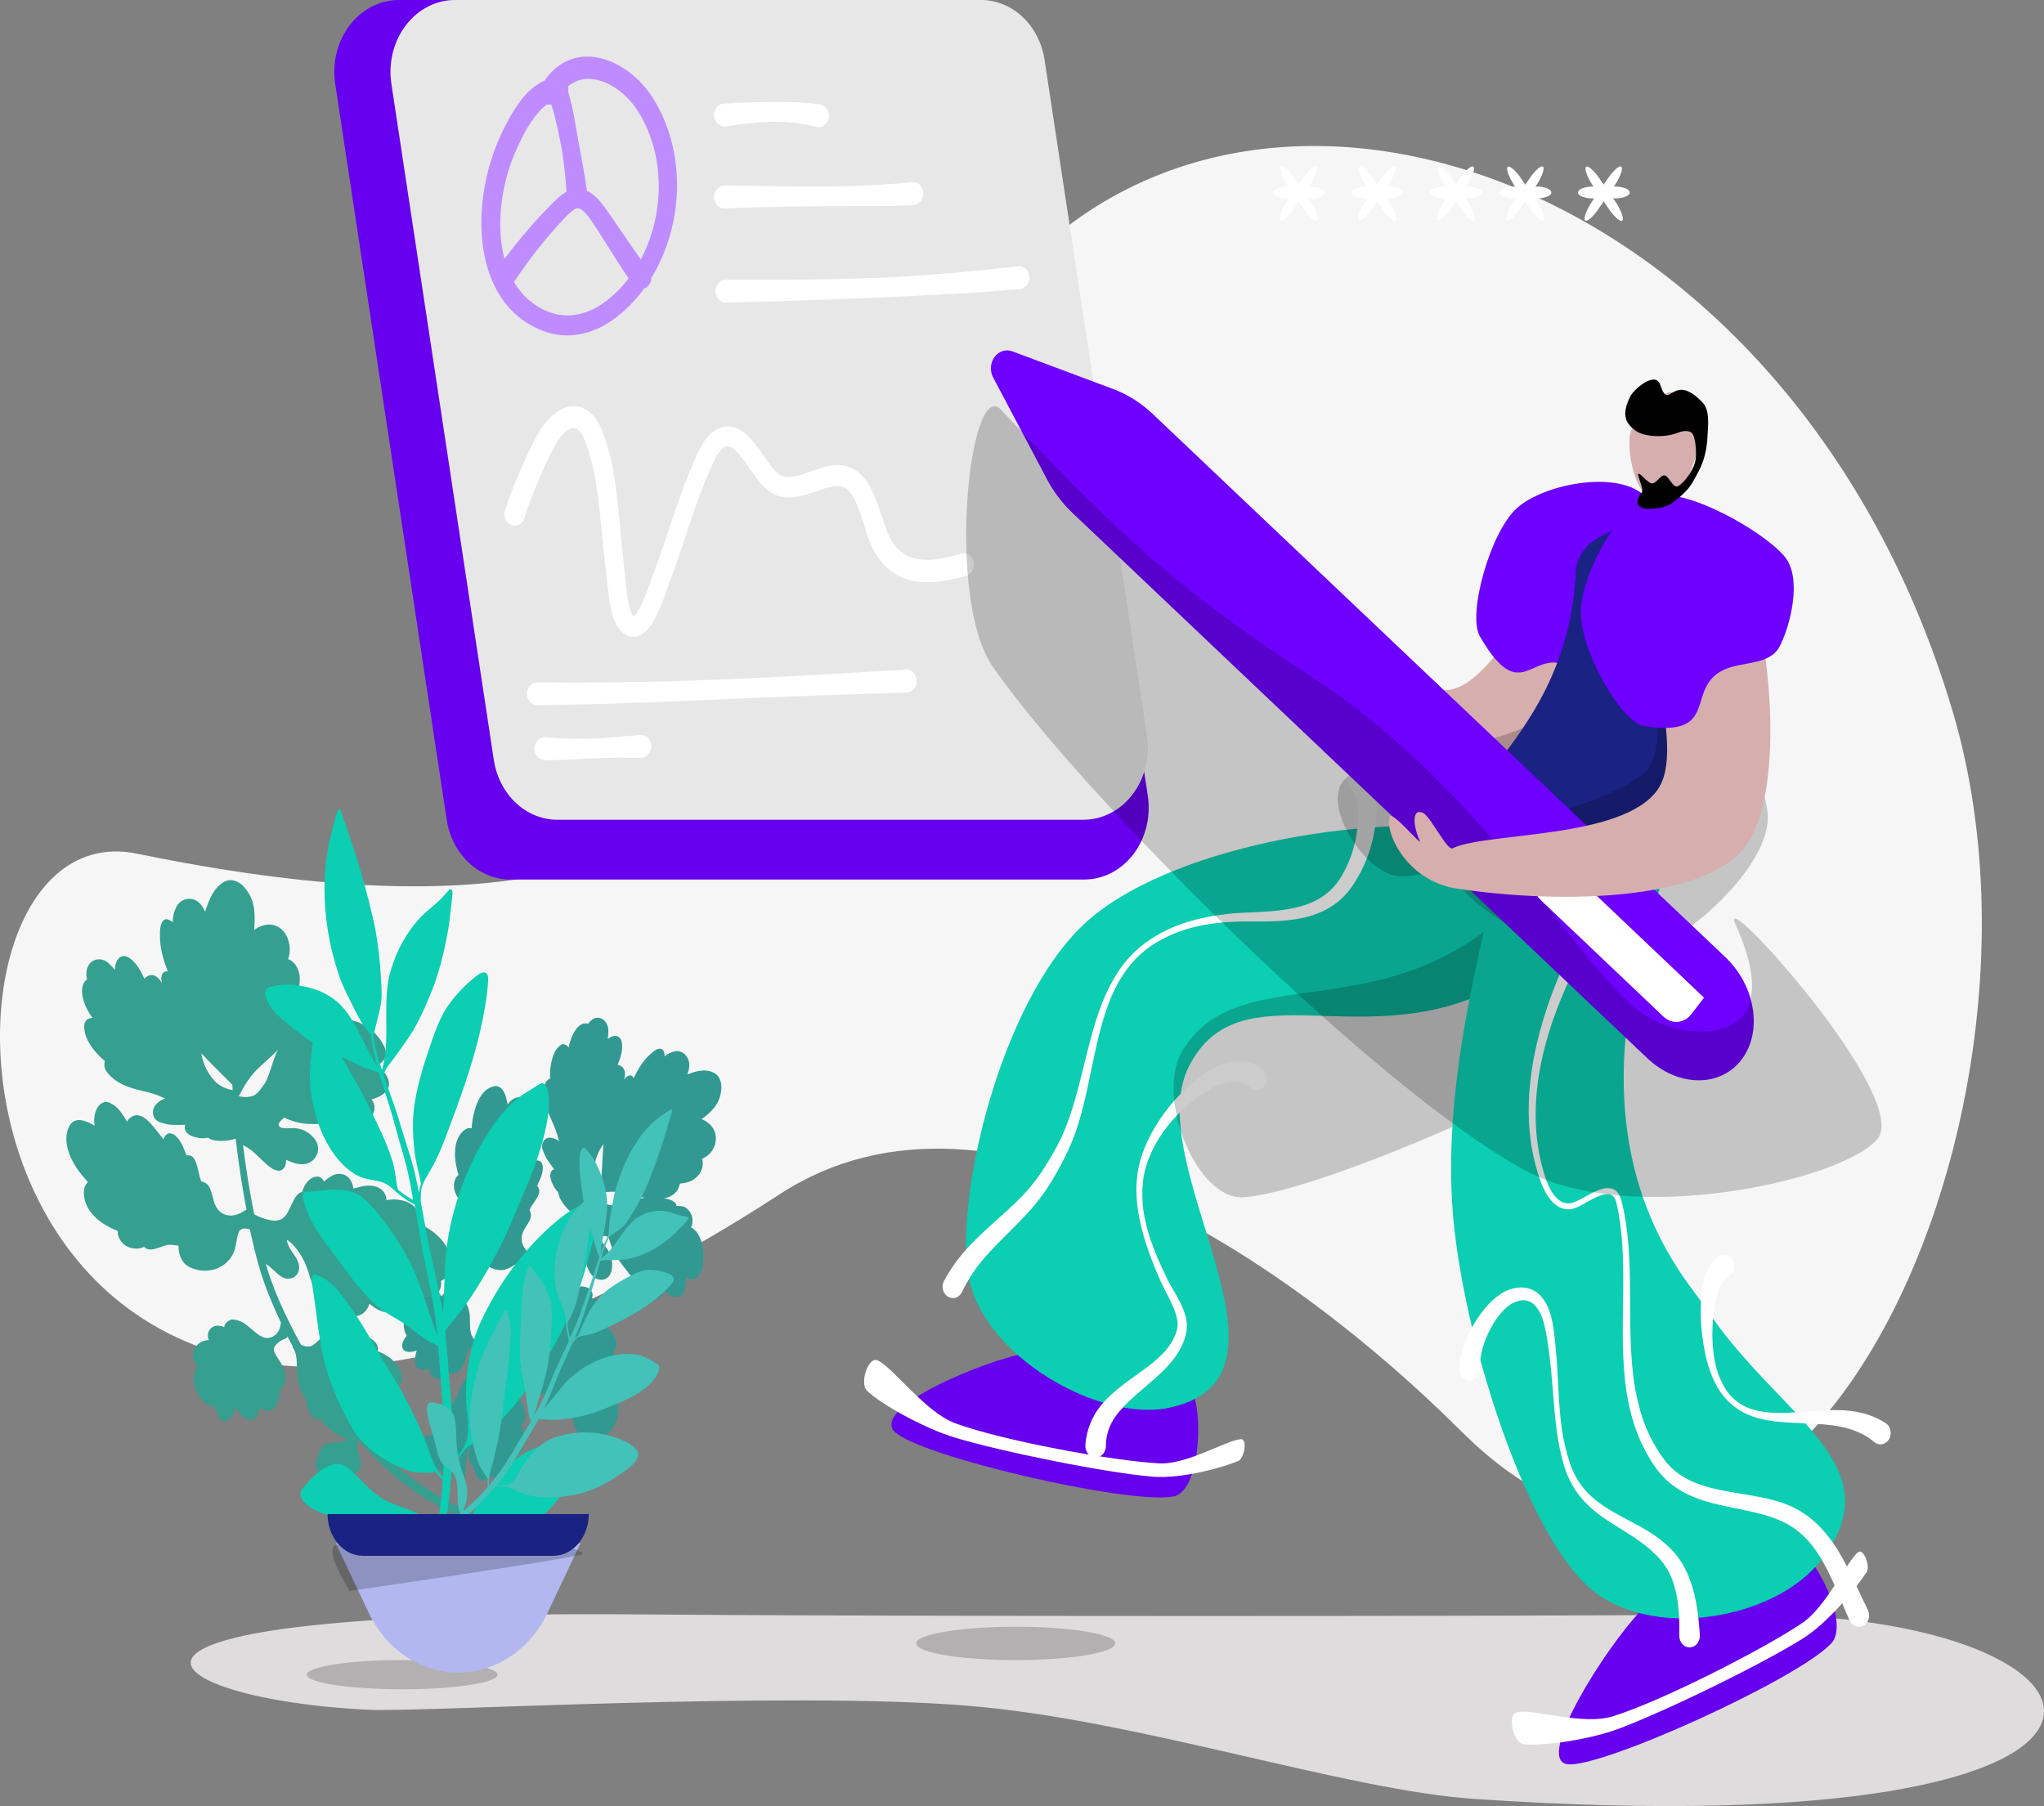 <svg width="275" height="243" viewBox="0 0 275 243" fill="none" xmlns="http://www.w3.org/2000/svg">
<rect x="0" y="0" width="275" height="243" fill="#808080" stroke="none"/>
<g id="analytics ">
<g id="Group 58">
<g id="ground">
<path id="Vector" fill-rule="evenodd" clip-rule="evenodd" d="M233.881 217.218C288.848 216.649 299.392 248.909 198.368 242.04C180.838 240.849 153.032 231.341 130.089 229.49C105.309 227.491 57.059 230.382 49.689 230.048C20.605 228.725 3.175 216.47 86.915 217.218C117.66 217.491 206.278 217.502 233.881 217.218V217.218Z" fill="#DEDCDC"/>
</g>
<path id="Vector_2" d="M136.663 223.358C144.057 223.358 150.051 222.353 150.051 221.113C150.051 219.873 144.057 218.868 136.663 218.868C129.27 218.868 123.276 219.873 123.276 221.113C123.276 222.353 129.27 223.358 136.663 223.358Z" fill="black" fill-opacity="0.2"/>
<path id="Vector_3" fill-rule="evenodd" clip-rule="evenodd" d="M262.69 95.641C279.594 152.389 239.266 235.153 196.537 192.514C174.169 170.194 133.701 141.926 104.938 160.655C-8.855 234.759 -16.597 107.657 18.43 114.857C113.229 134.345 106.608 84.921 129.186 46.864C159.296 -3.889 239.729 18.556 262.69 95.641V95.641Z" fill="#F6F6F6"/>
<path id="Vector_4" d="M54.108 227.286C61.193 227.286 66.937 226.407 66.937 225.322C66.937 224.237 61.193 223.358 54.108 223.358C47.022 223.358 41.278 224.237 41.278 225.322C41.278 226.407 47.022 227.286 54.108 227.286Z" fill="black" fill-opacity="0.2"/>
<path id="Vector_5" d="M67.545 219.399C67.072 218.777 66.64 218.119 66.25 217.428C64.973 215.256 64.199 213 63.604 210.213C62.404 205.163 62.194 199.88 62.99 194.729C63.054 195.165 63.069 195.584 63.117 196.044C63.132 196.685 63.423 197.093 63.698 197.525C63.909 197.876 63.972 198.4 64.231 198.812C64.669 199.402 65.447 199.307 65.871 198.635C66.177 198.766 66.512 198.79 66.831 198.704C67.15 198.618 67.438 198.426 67.658 198.153C68.065 197.638 68.294 196.945 68.474 196.236C68.507 196.054 68.54 195.874 68.556 195.717C68.897 196.008 69.319 196.178 69.709 195.776C70.425 195.113 70.558 193.812 70.414 192.788C70.359 192.374 70.262 191.97 70.124 191.581L70.157 191.578C70.872 191.269 70.729 189.979 70.438 189.349C70.225 188.794 69.942 188.276 69.597 187.811C69.663 187.666 69.681 187.499 69.647 187.34C69.568 186.352 68.871 185.705 68.239 185.449C67.46 185.1 66.405 185.162 65.886 184.693C65.675 184.463 65.519 184.177 65.434 183.861C65.401 183.821 65.401 183.776 65.385 183.712C65.455 183.524 65.515 183.332 65.565 183.136C66.644 180.035 67.721 177.289 69.253 174.71C69.294 175.016 69.315 175.324 69.316 175.633C69.298 176.455 69.198 177.398 69.684 177.96C70.251 178.711 71.241 178.658 71.682 177.563C71.943 176.955 71.961 176.221 72.255 175.609C72.339 175.426 72.438 175.251 72.548 175.086C72.725 175.708 72.544 176.683 72.364 177.391C71.905 179.309 70.587 180.599 70.063 182.568C69.915 183.406 70.369 183.751 70.824 183.651C70.741 184.303 70.642 184.936 70.722 185.569C70.994 187.198 72.08 187.975 73.25 187.523C73.281 188.096 73.313 188.668 73.49 189.157C73.845 190.266 74.785 191.083 75.728 190.658C76.093 190.463 76.407 190.166 76.639 189.794C77.172 191.126 77.329 193.19 78.693 193.379C79.114 193.506 79.569 193.317 79.911 192.899C80.148 193.035 80.399 193.139 80.657 193.209C81.16 193.258 81.648 192.977 82.071 192.572C83.487 191.137 83.379 188.601 82.847 186.782C82.847 186.737 82.831 186.717 82.831 186.673C82.88 186.645 82.928 186.661 82.977 186.633C84.733 185.666 83.521 183.087 82.581 182.181L82.468 182.04C83.509 180.983 82.685 179.376 81.648 178.527C81.453 178.373 81.291 178.171 81.097 178.018C81.348 177.753 81.519 177.407 81.586 177.027C81.767 176.097 81.2 175.39 80.665 175.078C80.33 174.909 79.983 174.774 79.627 174.672C79.703 174.526 79.739 174.359 79.731 174.19C79.722 174.022 79.67 173.86 79.581 173.724C79.192 173.151 78.527 173.032 77.943 173.103C77.732 173.151 77.538 173.219 77.31 173.291C77.115 172.96 76.483 172.97 76.141 173.033C75.232 173.144 74.533 173.517 73.82 173.16C73.187 172.815 72.897 172.053 72.59 171.226C72.478 170.882 72.387 170.53 72.316 170.173C73.798 168.109 75.329 166.195 76.924 164.317C77.058 164.926 77.117 165.553 77.099 166.18C77.079 167.489 76.716 170.016 78.129 169.867C78.354 169.806 78.561 169.682 78.731 169.506C78.908 170.215 79.133 170.942 79.538 171.447C80.201 172.408 81.824 172.611 82.266 171.027C82.372 170.559 82.388 170.071 82.314 169.594C82.239 169.118 82.076 168.665 81.835 168.265C81.463 167.623 80.572 166.823 80.946 166.355C81.011 166.259 81.173 166.283 81.449 166.316C81.588 166.357 81.728 166.384 81.871 166.398C82.102 167.38 82.484 168.309 83.001 169.142C84.004 170.705 85.186 172.002 86.32 173.372C86.983 174.156 87.922 175.416 88.915 174.432C89.101 174.223 89.221 173.951 89.258 173.659C89.809 174.08 90.376 174.52 91.041 174.506C91.999 174.545 92.359 173.127 92.297 172.027C92.289 171.968 92.289 171.908 92.297 171.849C92.929 172.194 93.61 172.333 94.149 171.448C95.078 169.584 94.647 166.29 93.27 165.326C93.172 165.249 93.059 165.197 92.962 165.12C93.054 164.975 93.116 164.808 93.141 164.633C93.322 163.658 92.788 162.814 92.205 162.441C91.832 162.243 91.427 162.27 91.02 162.253C91.001 162.091 90.932 161.943 90.826 161.833C90.404 161.396 89.853 161.33 89.334 161.216C90.097 161.101 90.747 160.756 91.171 160.084C91.312 159.828 91.411 159.546 91.465 159.251C92.228 159.18 93.024 159.017 93.675 158.407C94.358 157.881 94.766 156.745 94.444 155.898C94.852 155.752 95.225 155.502 95.533 155.167C96.738 153.78 96.498 151.969 95.202 151.019C94.952 150.83 94.679 150.684 94.391 150.585C95.497 149.742 96.749 148.77 96.997 146.9C97.178 146.014 96.952 145.11 96.45 144.617C95.299 143.671 93.805 144.029 92.456 144.569C92.622 144.208 92.717 143.811 92.735 143.405C92.803 142.112 91.717 141.246 90.84 141.441C90.326 141.535 89.841 141.769 89.426 142.122L89.41 142.146C89.413 140.727 88.471 140.886 87.511 141.822C86.584 142.622 85.85 143.797 85.263 145.065C84.989 144.499 84.469 144.607 84.029 145.17L83.948 145.291C84.193 144.485 84.179 143.711 83.4 143.363C83.302 143.317 83.198 143.293 83.092 143.29C83.484 142.311 83.844 141.248 83.651 140.208C83.426 139.171 82.451 139.201 81.834 139.763C81.827 139.777 81.818 139.789 81.807 139.798C81.796 139.807 81.783 139.813 81.769 139.816C81.819 139.211 81.934 138.599 81.757 138.066C81.37 136.872 80.185 136.55 79.372 137.447C79.281 137.543 79.2 137.65 79.127 137.764C77.847 137.277 76.786 139.334 76.506 140.941C76.198 140.557 75.842 140.335 75.403 140.632C74.444 141.302 74.099 142.873 74.015 144.191C73.99 144.501 73.989 144.812 74.013 145.122C73.844 145.181 73.692 145.287 73.569 145.43C73.447 145.572 73.359 145.747 73.313 145.938C72.821 148.259 74.147 150.403 74.776 152.077C74.951 152.558 75.097 153.051 75.211 153.554C74.842 153.242 74.393 153.071 73.93 153.067C73.694 153.07 73.465 153.166 73.284 153.338C73.103 153.509 72.981 153.746 72.938 154.007C72.912 154.33 72.973 154.655 73.114 154.939C73.251 155.342 73.436 155.722 73.664 156.069C73.956 156.477 74.23 156.909 74.554 157.313C74.439 157.348 74.332 157.414 74.245 157.506C73.74 158.165 74.258 159.122 74.532 159.687C74.702 159.965 74.903 160.216 75.132 160.434C75.066 161.152 76.102 162.4 76.409 162.695C76.573 162.865 76.746 163.022 76.928 163.164C75.366 164.95 73.868 166.816 72.418 168.742C72.335 168.873 72.243 168.995 72.142 169.108C72.007 169.023 71.866 168.952 71.72 168.893C71.511 168.801 71.314 168.675 71.136 168.521C70.423 167.987 69.89 166.92 70.363 165.778C70.559 165.266 71.129 164.599 71.374 163.927C71.427 163.738 71.444 163.539 71.422 163.342C71.4 163.146 71.34 162.957 71.247 162.789C71.557 162.02 72.305 161.353 72.535 160.483C72.569 160.317 72.562 160.142 72.514 159.98C72.465 159.818 72.378 159.674 72.261 159.564C72.374 159.306 72.505 159.024 72.62 158.767C73.142 157.728 73.341 155.975 72.123 156.145C72.058 156.153 72.009 156.181 71.944 156.189C72.159 154.412 72.96 151.943 71.208 151.447C71.079 151.425 70.948 151.426 70.819 151.45C71.048 150.58 71.343 149.657 71.15 148.75C70.942 147.29 69.578 147.411 68.765 148.086C68.585 148.231 68.421 148.4 68.277 148.589C68.085 147.282 67.649 146.071 66.594 146.133C64.613 146.418 63.697 149.099 63.481 151.497C63.465 151.61 63.465 151.699 63.449 151.811C63.397 151.79 63.341 151.782 63.286 151.787C62.719 151.7 62.133 152.26 61.758 152.859C60.91 154.38 61.198 156.384 61.633 157.905C61.649 157.969 61.681 158.01 61.697 158.074C61.21 158.399 60.997 159.245 61.093 159.899C61.17 160.33 61.336 160.735 61.577 161.081C61.762 161.354 62.001 161.575 62.274 161.728C62.256 161.892 62.273 162.059 62.324 162.215C62.374 162.371 62.456 162.511 62.565 162.624C63.002 163.169 63.716 163.526 64.104 163.966C64.326 164.287 64.526 164.625 64.702 164.98C63.986 165.598 63.497 166.633 63.852 167.742C64.415 169.78 66.068 171.086 67.709 170.865C68.52 170.767 69.334 170.003 69.951 169.884C70.21 169.852 70.47 170.043 70.648 170.354C70.746 170.519 70.794 170.668 70.859 170.794C69.377 172.901 67.943 175.114 66.85 177.618C66.458 178.464 66.099 179.349 65.74 180.235C64.959 180.773 64.245 180.682 63.662 180.044C63.079 179.272 63.293 177.983 63.182 176.777C63.12 176.232 62.937 175.713 62.65 175.268C62.342 174.973 61.888 174.806 61.498 175.031C61.419 174.659 61.239 174.324 60.981 174.074C60.462 173.605 59.748 173.736 59.454 174.437C59.097 173.992 58.692 173.665 58.173 173.639C57.361 173.516 56.71 174.215 56.643 175.199C56.239 175.178 55.84 175.304 55.506 175.558C54.449 176.373 53.924 178.476 54.701 179.667L54.733 179.708C54.066 180.387 53.723 181.648 54.794 181.872C55.228 181.934 55.669 181.873 56.077 181.695C55.901 182.166 55.822 182.676 55.846 183.186C55.846 183.436 55.918 183.68 56.053 183.88C56.187 184.079 56.376 184.224 56.59 184.293C56.898 184.366 57.24 184.258 57.548 184.155C57.616 184.123 57.681 184.086 57.743 184.042C57.74 185.461 58.81 185.907 60.045 185.048C60.156 184.965 60.259 184.871 60.355 184.767C60.591 184.834 60.837 184.845 61.077 184.801C61.317 184.756 61.547 184.657 61.751 184.509C62.06 184.273 62.272 183.825 62.452 183.427C62.86 182.469 62.814 181.166 63.544 181.277C63.875 181.28 64.199 181.378 64.485 181.562C64.696 181.648 64.89 181.934 65.117 181.818C64.987 182.189 64.839 182.583 64.725 182.974C64.685 182.997 64.651 183.031 64.628 183.074C64.349 184.283 63.358 184.691 62.609 185.624C62.154 186.184 61.81 186.845 61.598 187.564C61.561 187.675 61.534 187.79 61.517 187.906C60.963 188.594 60.36 189.576 60.683 190.379C60.754 190.525 60.847 190.657 60.959 190.767C60.822 191.357 60.782 191.97 60.841 192.576C60.872 193.326 60.967 194.112 61.258 194.565C60.527 194.808 59.964 192.816 58.762 192.828C58.608 192.802 58.45 192.816 58.3 192.869C58.151 192.922 58.015 193.012 57.901 193.132C56.815 192.798 55.98 195.182 56.838 196.475C57.032 196.712 57.287 196.875 57.568 196.94C57.544 197.11 57.56 197.284 57.615 197.444C57.923 197.917 58.459 197.785 58.898 197.533C59.156 198.033 59.757 198.071 60.18 197.798C60.57 197.485 60.815 196.901 61.124 196.442C61.238 196.229 61.531 195.972 61.58 195.988L61.92 195.88C61.655 197.976 61.55 200.094 61.609 202.211C61.7 205.036 62.148 207.775 62.727 210.408C63.304 213.219 64.273 215.85 65.631 218.035C66.02 218.653 66.44 219.267 66.861 219.836C66.898 219.9 66.954 219.949 67.018 219.973C67.083 219.998 67.154 219.996 67.218 219.97C67.835 220.028 67.836 219.674 67.545 219.399V219.399ZM79.943 157.456C79.983 156.315 80.331 155.214 80.941 154.299C81.017 154.175 81.104 154.061 81.201 153.957C81.085 155.19 81.033 156.416 80.966 157.621C80.932 158.112 80.915 158.624 80.881 159.116C80.751 159.264 80.604 159.393 80.491 159.518C80.457 159.486 80.434 159.441 80.426 159.393C80.132 158.798 79.967 158.135 79.943 157.456V157.456ZM81.443 161.907C81.116 161.652 80.84 161.323 80.633 160.941C80.56 160.806 80.495 160.666 80.439 160.521C80.487 160.538 80.569 160.506 80.617 160.521C80.893 160.466 80.99 160.454 81.283 160.418C81.859 160.338 82.441 160.319 83.02 160.363C83.929 160.43 85.325 160.881 86.72 161.156L86.428 161.191C85.356 161.454 84.153 162.087 83.228 162.177C82.514 162.176 81.994 162.239 81.443 161.907V161.907Z" fill="#319991"/>
<path id="Vector_6" d="M72.563 205.456C71.676 205.493 70.787 205.459 69.904 205.355C67.085 205.085 64.577 204.215 61.751 202.754C56.537 200.239 51.874 196.493 48.086 191.774C48.505 192.033 48.874 192.332 49.302 192.626C49.86 193.092 50.428 193.088 51.004 193.12C51.463 193.16 51.958 193.486 52.505 193.519C53.338 193.497 53.847 192.595 53.595 191.638C54.249 191.231 54.648 190.373 54.535 189.371C54.404 188.55 53.986 187.785 53.518 187.061C53.388 186.889 53.259 186.718 53.138 186.582C53.643 186.438 54.108 186.117 54.06 185.398C54.036 184.137 53.027 183.017 52.045 182.401C51.652 182.149 51.233 181.949 50.798 181.804L50.819 181.766C51.097 180.772 49.889 179.955 49.132 179.792C48.498 179.601 47.842 179.514 47.185 179.533C47.111 179.353 46.981 179.209 46.821 179.125C45.919 178.467 44.84 178.724 44.144 179.206C43.257 179.773 42.512 180.945 41.719 181.145C41.364 181.197 41.002 181.148 40.668 181.003C40.61 180.997 40.554 180.977 40.504 180.942C40.397 180.726 40.278 180.518 40.149 180.317C38.322 176.838 36.796 173.625 35.755 170.054C36.047 170.241 36.325 170.45 36.59 170.681C37.277 171.318 38.006 172.133 38.852 172.037C39.921 171.998 40.625 170.902 40.025 169.609C39.704 168.874 39.092 168.303 38.792 167.531C38.7 167.303 38.625 167.067 38.568 166.825C39.232 167.103 39.926 168.028 40.394 168.753C41.681 170.683 41.784 173.058 43.066 175.096C43.67 175.883 44.305 175.658 44.565 175.098C45.059 175.677 45.523 176.258 46.123 176.648C47.718 177.582 49.202 177.009 49.702 175.422C50.213 175.819 50.725 176.216 51.275 176.393C52.489 176.849 53.897 176.461 54.248 175.137C54.358 174.601 54.341 174.043 54.2 173.516C55.739 173.949 57.618 175.333 58.81 174.021C59.237 173.667 59.421 173.04 59.323 172.361C59.617 172.211 59.895 172.022 60.15 171.798C60.574 171.299 60.703 170.569 60.677 169.813C60.524 167.225 58.281 165.435 56.327 164.634C56.289 164.601 56.26 164.603 56.222 164.57C56.235 164.497 56.286 164.457 56.299 164.384C56.803 161.786 53.687 161.14 52.205 161.461L51.998 161.475C51.884 159.571 49.892 159.242 48.383 159.71C48.105 159.8 47.81 159.822 47.532 159.914C47.496 159.447 47.33 159.005 47.058 158.648C46.401 157.756 45.37 157.829 44.699 158.165C44.302 158.396 43.923 158.664 43.568 158.967C43.501 158.776 43.385 158.612 43.235 158.495C43.086 158.377 42.908 158.311 42.725 158.304C41.943 158.287 41.338 158.907 40.956 159.584C40.837 159.845 40.747 160.104 40.636 160.4C40.208 160.358 39.737 161.041 39.534 161.452C38.94 162.505 38.729 163.53 37.885 164.023C37.113 164.438 36.243 164.175 35.306 163.88C34.928 163.741 34.559 163.574 34.202 163.38C33.563 160.25 33.089 157.18 32.694 154.068C33.315 154.383 33.894 154.791 34.414 155.282C35.517 156.287 37.397 158.572 38.337 156.953C38.456 156.668 38.506 156.354 38.484 156.04C39.223 156.386 40.013 156.69 40.749 156.638C42.071 156.654 43.471 155.075 42.456 153.415C42.136 152.95 41.732 152.566 41.27 152.287C40.807 152.009 40.298 151.843 39.774 151.8C38.945 151.714 37.588 152.062 37.474 151.312C37.441 151.17 37.585 151.016 37.822 150.746C37.961 150.629 38.091 150.5 38.21 150.358C39.222 150.849 40.303 151.14 41.405 151.215C43.496 151.32 45.496 151.035 47.521 150.856C48.691 150.738 50.476 150.684 50.387 148.886C50.35 148.53 50.21 148.198 49.987 147.94C50.763 147.668 51.568 147.395 52.059 146.675C52.817 145.683 51.881 144.234 50.895 143.473C50.839 143.438 50.788 143.392 50.744 143.339C51.516 142.924 52.15 142.302 51.803 141.063C50.917 138.672 47.782 136.656 45.919 137.401C45.78 137.447 45.649 137.528 45.51 137.574C45.457 137.367 45.361 137.176 45.23 137.016C44.536 136.091 43.413 136.026 42.654 136.368C42.202 136.617 41.918 137.07 41.597 137.489C41.445 137.388 41.266 137.35 41.091 137.38C40.401 137.501 39.927 138.04 39.437 138.506C39.916 137.607 40.114 136.654 39.862 135.698C39.749 135.355 39.584 135.037 39.373 134.758C39.89 133.891 40.353 132.92 40.324 131.768C40.393 130.644 39.733 129.356 38.767 129.063C38.952 128.518 39.021 127.932 38.968 127.353C38.697 125.026 36.972 123.921 35.18 124.589C34.831 124.713 34.499 124.895 34.197 125.127C34.315 123.314 34.433 121.249 33.027 119.58C32.408 118.722 31.467 118.283 30.667 118.448C28.99 118.963 28.165 120.825 27.605 122.669C27.422 122.221 27.155 121.822 26.823 121.497C25.772 120.453 24.212 120.96 23.715 122.042C23.407 122.661 23.239 123.354 23.226 124.062L23.235 124.098C22.027 123.028 21.45 124.152 21.522 125.878C21.503 127.467 21.95 129.132 22.586 130.711C21.897 130.579 21.595 131.214 21.743 132.105L21.784 132.283C21.283 131.416 20.612 130.85 19.726 131.418C19.613 131.488 19.513 131.581 19.43 131.691C18.892 130.538 18.258 129.356 17.225 128.779C16.171 128.24 15.46 129.301 15.472 130.383C15.478 130.4 15.481 130.419 15.48 130.438C15.48 130.457 15.475 130.475 15.467 130.492C14.989 129.984 14.554 129.402 13.966 129.19C12.655 128.705 11.485 129.726 11.634 131.267C11.648 131.436 11.677 131.604 11.72 131.766C10.335 132.765 11.287 135.442 12.446 136.948C11.886 136.987 11.427 137.2 11.348 137.891C11.194 139.417 12.272 140.966 13.332 142.046C13.577 142.305 13.842 142.54 14.124 142.747C14.047 142.971 14.022 143.213 14.051 143.451C14.08 143.689 14.163 143.914 14.291 144.107C15.897 146.375 18.728 146.573 20.632 147.16C21.174 147.334 21.704 147.55 22.22 147.806C21.674 147.965 21.188 148.315 20.834 148.805C20.658 149.06 20.567 149.376 20.577 149.697C20.586 150.019 20.695 150.327 20.886 150.57C21.142 150.84 21.465 151.019 21.813 151.081C22.26 151.239 22.724 151.327 23.192 151.345C23.761 151.341 24.337 151.373 24.926 151.331C24.869 151.48 24.845 151.643 24.857 151.805C25.037 152.839 26.244 153.006 26.934 153.138C27.299 153.166 27.666 153.141 28.024 153.061C28.585 153.671 30.434 153.505 30.918 153.398C31.186 153.352 31.451 153.285 31.71 153.198C32.05 156.206 32.509 159.205 33.055 162.197C33.103 162.384 33.137 162.574 33.157 162.767C32.983 162.847 32.815 162.944 32.655 163.055C32.418 163.209 32.162 163.324 31.896 163.398C30.902 163.756 29.59 163.525 28.973 162.16C28.685 161.567 28.547 160.458 28.159 159.692C28.038 159.493 27.881 159.326 27.697 159.202C27.513 159.078 27.307 159 27.093 158.973C26.672 158.065 26.669 156.766 26.101 155.867C25.985 155.705 25.831 155.581 25.656 155.511C25.481 155.44 25.292 155.425 25.11 155.467C24.977 155.152 24.835 154.801 24.703 154.486C24.212 153.15 22.868 151.621 22.091 153.047C22.049 153.122 22.036 153.195 21.994 153.27C20.641 151.706 19.143 148.996 17.394 150.491C17.278 150.613 17.179 150.754 17.101 150.909C16.533 150.011 15.97 149.004 15.05 148.527C13.648 147.652 12.719 149.197 12.68 150.571C12.667 150.872 12.687 151.173 12.739 151.469C11.48 150.692 10.119 150.247 9.373 151.418C8.117 153.743 9.711 156.735 11.591 158.767C11.675 158.869 11.751 158.936 11.834 159.039C11.777 159.078 11.728 159.131 11.691 159.193C11.187 159.734 11.221 160.778 11.448 161.628C12.104 163.675 14.03 164.874 15.656 165.553C15.723 165.585 15.782 165.581 15.849 165.612C15.757 166.376 16.317 167.239 16.947 167.628C17.373 167.87 17.843 167.997 18.321 168C18.694 168.008 19.063 167.92 19.4 167.744C19.659 168.086 20.059 168.13 20.383 168.107C21.178 168.051 22.022 167.559 22.692 167.475C23.133 167.479 23.573 167.521 24.009 167.599C23.995 168.827 24.506 170.126 25.72 170.581C27.883 171.511 30.247 170.731 31.299 168.817C31.83 167.877 31.794 166.436 32.159 165.689C32.329 165.388 32.687 165.254 33.087 165.298C33.301 165.319 33.465 165.38 33.621 165.405C34.297 168.569 35.099 171.76 36.407 174.807C36.831 175.861 37.315 176.909 37.798 177.957C37.667 179.193 37.049 179.886 36.064 180.028C34.965 180.069 34.028 178.872 32.916 178.084C32.404 177.741 31.824 177.546 31.227 177.518C30.743 177.624 30.257 177.983 30.153 178.568C29.777 178.372 29.355 178.313 28.946 178.4C28.154 178.6 27.726 179.461 28.101 180.3C27.452 180.346 26.866 180.532 26.452 181.066C25.733 181.839 25.837 183.058 26.624 183.869C26.301 184.283 26.106 184.803 26.07 185.351C25.966 187.091 27.362 189.23 28.965 189.297L29.024 189.293C29.098 190.514 29.913 191.828 30.914 190.855C31.295 190.439 31.577 189.923 31.733 189.354C32.003 189.895 32.377 190.362 32.83 190.72C33.043 190.908 33.305 191.014 33.577 191.021C33.849 191.027 34.116 190.935 34.336 190.758C34.632 190.485 34.798 190.04 34.943 189.633C34.968 189.537 34.985 189.439 34.995 189.34C36.202 190.41 37.392 189.604 37.595 187.641C37.607 187.461 37.605 187.28 37.589 187.1C37.824 186.899 38.02 186.645 38.164 186.356C38.307 186.066 38.397 185.747 38.425 185.418C38.457 184.91 38.236 184.348 38.032 183.857C37.524 182.703 36.379 181.773 37.026 181.078C37.278 180.728 37.607 180.456 37.981 180.289C38.213 180.128 38.604 180.137 38.678 179.807C38.894 180.225 39.12 180.678 39.366 181.093C39.355 181.153 39.359 181.216 39.378 181.273C40.197 182.478 39.796 183.842 40.025 185.342C40.159 186.247 40.462 187.111 40.914 187.878C40.98 188.001 41.057 188.116 41.144 188.223C41.312 189.329 41.692 190.71 42.621 190.969C42.8 191.004 42.982 191.004 43.16 190.967C43.56 191.556 44.053 192.06 44.614 192.453C45.276 192.983 46.019 193.472 46.625 193.502C46.28 194.464 44.154 193.568 43.256 194.858C43.117 195.003 43.01 195.182 42.942 195.381C42.874 195.579 42.847 195.793 42.864 196.004C41.758 196.912 43.159 199.592 44.91 199.649C45.258 199.621 45.59 199.471 45.859 199.221C45.985 199.374 46.146 199.487 46.324 199.548C46.96 199.576 47.253 198.905 47.37 198.248C47.992 198.348 48.479 197.736 48.566 197.081C48.594 196.429 48.281 195.729 48.124 195.055C48.029 194.773 48.031 194.268 48.082 194.228L48.248 193.783C49.836 195.64 51.565 197.341 53.414 198.868C55.892 200.894 58.566 202.474 61.249 203.836C64.083 205.332 67.058 206.277 69.948 206.47C70.769 206.52 71.611 206.533 72.414 206.512C72.497 206.522 72.581 206.499 72.651 206.448C72.721 206.397 72.773 206.321 72.799 206.233C73.32 205.619 73.018 205.352 72.563 205.456V205.456ZM29.131 145.695C28.187 144.795 27.512 143.596 27.193 142.259C27.145 142.085 27.114 141.905 27.099 141.724C28.062 142.775 29.068 143.75 30.044 144.728C30.438 145.133 30.861 145.536 31.255 145.942C31.283 146.192 31.282 146.445 31.302 146.66C31.249 146.672 31.194 146.663 31.146 146.635C30.418 146.501 29.728 146.178 29.131 145.694V145.695ZM34.059 147.44C33.594 147.597 33.105 147.644 32.623 147.577C32.453 147.553 32.285 147.517 32.119 147.468C32.17 147.429 32.204 147.318 32.255 147.278C32.416 146.942 32.48 146.829 32.67 146.491C33.038 145.816 33.462 145.182 33.937 144.598C34.682 143.679 36.122 142.531 37.411 141.249C37.348 141.362 37.284 141.474 37.22 141.587C36.634 142.928 36.264 144.686 35.641 145.74C35.099 146.5 34.759 147.101 34.059 147.439V147.44Z" fill="#359F90"/>
<path id="Vector_7" d="M60.789 197.384C61.336 196.58 61.919 195.978 62.482 195.078C62.498 195.053 62.514 195.004 62.531 194.978C64.055 193.86 65.865 192.583 67.367 191.097C69.737 188.734 71.776 185.77 73.61 182.653C75.959 178.852 77.741 174.51 78.995 169.925C79.474 167.922 81.053 163.542 79.929 161.972C78.834 161.164 76.022 163.386 74.935 164.25C70.566 167.936 67.004 172.706 64.523 178.193C62.885 181.978 62.374 186.449 62.889 190.507C62.954 191.427 63.054 192.573 62.881 193.46C62.756 193.943 62.569 194.402 62.325 194.824C62.294 194.847 62.266 194.875 62.242 194.906C62.221 194.942 62.21 194.984 62.21 195.027C61.883 195.519 61.528 195.985 61.147 196.423C61.047 196.554 60.948 196.709 60.848 196.84C60.887 196.044 60.927 195.248 60.949 194.431C60.95 191.014 60.631 187.67 60.346 184.32C60.219 182.55 60.074 180.76 59.897 178.997C61.01 177.595 62.177 176.299 63.187 174.772C65.31 171.6 67.165 168.211 68.728 164.647C70.74 159.759 73.191 154.85 73.839 149.335C73.873 148.168 73.963 146.225 73.077 145.757C72.873 145.695 72.654 145.822 72.453 145.945L71.145 146.774C69.937 147.466 68.835 148.373 67.883 149.461C64.004 153.962 61.073 160.85 60.136 167.502C59.757 170.512 59.851 173.543 59.59 176.558V176.581C59.534 176.194 59.477 175.808 59.404 175.447C58.852 172.371 58.014 169.409 57.461 166.333C57.168 164.774 56.891 163.19 56.598 161.631V161.608C56.605 160.91 56.597 160.353 56.741 159.773C57.014 158.801 57.761 157.78 58.322 156.718C59.59 154.314 60.448 151.603 61.444 149.009C63.022 144.63 64.481 140.152 65.259 135.431C65.461 134.298 65.598 133.151 65.666 131.998C65.796 130.421 64.819 130.71 64.066 131.338C62.558 132.51 61.22 133.938 60.098 135.573C59.105 137.121 58.456 139.01 57.822 140.851C56.897 143.596 56.007 146.429 55.66 149.364C55.506 151.054 55.531 152.759 55.733 154.443C55.838 155.891 56.196 157.207 56.503 158.555C56.574 158.753 56.562 159.08 56.648 159.276C56.545 159.532 56.469 159.801 56.423 160.077L56.378 160.503C56.159 159.421 55.941 158.362 55.689 157.308C55.044 154.897 54.251 152.718 53.592 150.402C52.971 148.429 52.232 146.521 51.578 144.576C51.59 144.533 51.606 144.491 51.626 144.452C51.695 144.289 51.772 144.13 51.856 143.975C52.369 143.129 53.002 142.427 53.549 141.623C54.279 140.581 55.043 139.581 55.704 138.456C56.396 137.203 57.022 135.904 57.577 134.566C58.906 131.619 59.722 128.356 60.3 125.06C60.504 123.89 60.589 122.738 60.726 121.694C60.787 121.22 60.847 120.722 60.874 120.253C60.871 120.045 60.867 119.766 60.713 119.674C60.509 119.566 60.327 119.849 60.176 120.012C59.794 120.443 59.41 120.85 59.026 121.235C57.99 122.184 56.868 122.984 55.937 124.15C54.177 126.273 52.922 128.864 52.288 131.684C51.863 133.934 51.981 136.217 51.979 138.448C51.964 139.752 51.966 141.076 51.763 142.247C51.67 142.842 51.526 143.422 51.4 144.022C50.989 142.774 50.637 141.501 50.346 140.21C50.291 139.948 50.254 139.682 50.233 139.414C50.278 139.324 50.305 139.225 50.314 139.123C50.343 138.894 50.391 138.669 50.456 138.45C50.76 137.195 51.131 135.952 51.299 134.671C51.417 133.491 51.283 132.326 51.231 131.172C51.105 129.048 50.848 126.936 50.463 124.852C49.406 119.948 48.019 115.142 46.314 110.477C46.14 110.131 45.879 108.498 45.496 108.952C45.087 109.945 44.867 111.094 44.561 112.141C43.263 117.244 43.461 122.699 44.563 127.527C44.894 128.947 45.298 130.344 45.774 131.71C46.285 133.072 46.963 134.293 47.573 135.547C48.149 136.737 48.775 137.897 49.567 138.82C49.66 138.939 49.764 139.048 49.876 139.144C50.043 140.624 50.342 142.081 50.769 143.493C48.831 140.583 47.636 136.351 44.899 134.424C43.667 133.498 42.272 132.992 40.846 132.723C39.767 132.454 38.656 132.397 37.56 132.554C37.02 132.684 36.444 132.633 35.941 132.989C35.26 133.861 36.193 135.158 36.624 135.743C37.452 136.801 38.462 137.575 39.438 138.332C40.311 139.011 41.15 139.718 42.073 140.297C41.801 142.593 41.496 144.941 41.868 147.255C42.561 151.89 44.671 156.097 47.796 158.011C48.752 158.584 49.82 158.699 50.856 158.912C51.465 159.022 52.042 159.291 52.543 159.698C53.486 160.553 54.463 161.379 55.537 161.934C55.619 161.985 55.704 162.026 55.793 162.057C56.163 164.208 56.499 166.388 56.902 168.534C57.487 171.558 58.224 174.513 58.608 177.638C58.685 178.324 58.763 179.009 58.823 179.674C57.503 176.158 56.534 172.332 54.812 169.157C53.669 167.093 52.366 165.146 50.92 163.341C49.939 162.214 48.922 160.952 47.645 160.451C45.501 159.665 43.157 160.281 41.008 160.356C40.42 160.633 40.91 161.742 41.035 162.211C41.902 164.821 43.403 166.798 44.886 168.708C46.353 170.644 47.737 172.686 49.352 174.39C50.558 175.785 52.01 176.701 53.477 177.521C54.536 178.148 55.529 178.925 56.538 179.676C57.292 180.249 58.099 180.725 58.946 181.096C59.069 182.588 59.175 184.059 59.281 185.553C59.508 188.424 59.715 191.041 59.757 193.94C59.763 195.52 59.701 197.087 59.605 198.659C58.526 197.779 58.01 196.022 57.41 194.371C56.547 192.04 55.467 189.882 54.353 187.775C53.222 185.671 51.961 183.843 50.832 181.879C49.285 179.095 47.655 176.394 45.792 174.007C44.931 172.931 43.919 172.041 42.761 171.592C41.959 171.134 41.886 171.935 42.001 172.847C42.724 177.222 42.961 181.88 44.44 185.86C45.018 187.461 45.703 189.011 46.487 190.496C47.028 191.552 47.585 192.628 48.307 193.47C50.149 195.557 52.42 196.951 54.751 197.801C55.569 198.14 56.432 198.147 57.296 198.154C57.709 198.168 58.123 198.135 58.53 198.057L58.615 198.044C58.784 198.311 58.98 198.554 59.201 198.767C59.318 198.885 59.444 198.99 59.578 199.081C59.368 202.018 58.98 204.936 58.417 207.813C58.253 206.999 58.003 206.21 57.672 205.464C57.299 204.717 56.766 204.087 56.123 203.633C54.637 202.769 53.112 202.655 51.678 201.76C50.432 201.068 49.487 200.098 48.405 198.986C47.717 198.278 47.029 197.501 46.178 197.144C44.747 196.574 43.155 197.655 41.937 198.888C41.487 199.376 41.02 199.866 40.605 200.395C40.224 200.988 40.521 201.616 40.848 202.007C41.537 202.808 42.406 203.232 43.291 203.561C44.332 203.949 45.356 204.397 46.357 204.902C47.552 205.579 48.781 206.296 50.178 205.756C50.987 205.492 51.708 204.986 52.433 204.828C53.97 204.638 55.247 206.278 56.451 207.651C56.822 208.066 57.273 208.378 57.768 208.564C57.93 208.632 58.105 208.653 58.276 208.625C57.835 210.855 57.427 213.102 56.849 215.283C56.785 215.525 56.785 215.479 56.704 215.747V215.793C56.704 215.816 56.704 215.816 56.688 215.842V215.865C56.672 215.961 56.708 216.047 56.776 216.061C56.974 216.071 57.171 216.025 57.349 215.926C57.588 216.052 57.857 214.756 57.922 214.583C58.292 213.202 58.61 211.781 58.928 210.384C59.295 210.369 59.656 210.275 59.991 210.105C60.298 209.914 60.58 209.675 60.827 209.395C60.862 209.482 60.98 209.464 61.081 209.425C61.621 209.296 62.181 209.372 62.789 209.325C63.493 209.255 64.192 209.14 64.883 208.979C66.586 208.532 68.215 207.63 69.79 206.528C72.512 204.769 74.863 202.361 76.679 199.472C77.324 198.374 78.018 197.244 78.303 195.899C78.35 195.613 78.447 195.249 78.291 195.041C78.136 194.832 77.867 194.967 77.663 194.928C77.283 194.938 76.903 194.911 76.528 194.847C75.153 194.571 73.761 194.319 72.329 194.749C69.395 195.549 65.508 199.493 63.901 203.087C63.144 204.645 62.663 206.438 61.818 207.754C61.357 208.424 60.826 209.029 60.236 209.554C59.892 209.819 59.49 209.969 59.075 209.988L59.041 209.994C59.168 209.416 59.295 208.816 59.422 208.239C60.093 204.659 60.549 201.033 60.789 197.384V197.384ZM53.598 160.117C53.58 160.092 53.556 160.072 53.53 160.058C53.544 159.846 53.388 159.591 53.385 159.36C53.215 158.154 53.062 156.922 52.673 155.82C51.895 153.453 50.832 151.362 49.802 149.219C48.824 147.115 47.645 145.205 46.55 143.211L46.028 142.246C46.42 142.418 46.795 142.592 47.187 142.765C48.346 143.308 49.49 143.945 50.728 144.196C50.763 144.215 50.796 144.209 50.83 144.227C50.864 144.245 50.882 144.289 50.916 144.307L50.95 144.302C51.323 145.546 51.747 146.759 52.12 147.98C52.686 149.683 53.098 151.2 53.563 152.942C54.062 154.724 54.559 156.252 54.958 158.095C55.194 159.198 55.396 160.329 55.581 161.439C54.886 161.068 54.222 160.625 53.598 160.117V160.117Z" fill="#0BCEB2"/>
<path id="Vector_8" d="M66.679 200.009C67.158 199.98 67.584 200.069 68.101 200.005C68.116 200.004 68.138 199.991 68.153 199.99C69.113 200.431 70.237 200.979 71.311 201.235C73.013 201.631 74.788 201.54 76.534 201.248C78.708 200.962 80.844 200.069 82.858 198.729C83.711 198.1 85.781 197.06 85.873 195.623C85.721 194.557 83.897 193.817 83.189 193.533C80.38 192.492 77.35 192.462 74.524 193.447C72.63 194.173 70.94 195.928 69.784 198.139C69.501 198.606 69.157 199.203 68.795 199.506C68.591 199.649 68.363 199.745 68.125 199.789C68.106 199.78 68.086 199.776 68.066 199.774C68.044 199.779 68.025 199.792 68.013 199.811C67.721 199.834 67.428 199.826 67.137 199.789C67.055 199.787 66.965 199.797 66.883 199.795C67.164 199.45 67.445 199.105 67.726 198.739C68.867 197.152 69.861 195.397 70.87 193.661C71.412 192.758 71.954 191.835 72.474 190.904C73.372 190.955 74.253 191.088 75.152 191.016C77.029 190.881 78.883 190.473 80.667 189.805C83.074 188.802 85.656 188.066 87.748 185.912C88.15 185.391 88.834 184.545 88.648 183.769C88.583 183.629 88.476 183.521 88.345 183.463L87.564 183.024C86.902 182.596 86.17 182.322 85.411 182.216C82.415 181.861 78.986 183.215 76.404 185.715C75.253 186.874 74.278 188.341 73.17 189.578L73.163 189.589C73.27 189.374 73.377 189.158 73.47 188.945C74.284 187.168 74.95 185.263 75.765 183.486C76.172 182.577 76.594 181.666 77.002 180.756L77.01 180.745C77.196 180.454 77.421 180.197 77.677 179.983C78.107 179.704 78.736 179.7 79.306 179.56C80.597 179.243 81.833 178.524 83.082 177.946C85.152 176.906 87.209 175.746 89.085 174.042C89.55 173.635 89.986 173.187 90.388 172.704C90.965 172.053 90.492 171.572 89.992 171.388C89.054 170.989 88.053 170.807 87.05 170.855C86.151 170.948 85.27 171.416 84.411 171.872C83.139 172.564 81.85 173.319 80.736 174.465C80.091 175.184 79.531 175.993 79.069 176.871C78.627 177.61 78.324 178.447 77.992 179.267C77.954 179.403 77.84 179.548 77.808 179.694C77.68 179.75 77.56 179.827 77.453 179.924L77.294 180.094C77.571 179.452 77.841 178.823 78.095 178.175C78.652 176.648 79.074 175.136 79.593 173.644C80.013 172.336 80.366 170.983 80.763 169.667C80.782 169.655 80.802 169.646 80.823 169.641C80.904 169.608 80.987 169.583 81.071 169.564C81.551 169.494 82.029 169.567 82.508 169.538C83.139 169.541 83.769 169.504 84.396 169.425C85.083 169.279 85.759 169.069 86.416 168.799C87.912 168.267 89.316 167.265 90.639 166.099C91.108 165.683 91.525 165.201 91.927 164.803C92.108 164.621 92.298 164.428 92.465 164.227C92.509 164.179 92.544 164.122 92.566 164.058C92.589 163.994 92.599 163.925 92.596 163.857C92.553 163.677 92.388 163.694 92.276 163.675C91.985 163.634 91.701 163.582 91.425 163.518C90.709 163.306 90.009 162.97 89.261 162.925C87.87 162.804 86.484 163.228 85.341 164.125C84.426 164.903 83.709 166.038 82.963 167.074C82.522 167.671 82.081 168.288 81.612 168.703C81.377 168.921 81.128 169.1 80.879 169.299C81.127 168.539 81.407 167.653 81.747 166.863C81.811 166.71 81.886 166.562 81.969 166.421C82.018 166.406 82.062 166.377 82.097 166.337C82.183 166.251 82.276 166.176 82.377 166.114C82.913 165.722 83.471 165.379 83.963 164.89C84.403 164.416 84.739 163.789 85.105 163.221C85.779 162.129 86.385 160.986 86.919 159.8C88.174 156.786 89.243 153.68 90.121 150.503C90.169 150.233 90.614 149.31 90.315 149.279C89.826 149.483 89.357 149.878 88.89 150.171C86.687 151.725 84.941 154.383 83.754 157.321C83.402 158.205 83.092 159.109 82.824 160.029C82.566 160.984 82.419 161.978 82.235 162.946C82.042 163.857 81.933 164.788 81.91 165.723C81.906 165.839 81.91 165.954 81.921 166.069C81.48 166.889 81.109 167.754 80.813 168.652C81.038 166.079 81.991 163.359 81.581 160.738C81.409 159.572 81.073 158.442 80.588 157.393C80.278 156.615 79.871 155.891 79.378 155.242C79.127 154.962 78.922 154.575 78.61 154.424C78.056 154.399 77.982 155.59 77.953 156.134C77.946 157.132 78.02 158.128 78.172 159.111C78.282 159.977 78.369 160.835 78.531 161.685C77.66 162.581 76.759 163.48 76.129 164.789C74.849 167.38 74.256 170.665 74.821 173.524C74.997 174.393 75.371 175.12 75.698 175.871C75.9 176.319 76.031 176.803 76.085 177.3C76.144 178.287 76.28 179.267 76.492 180.227C76.506 180.301 76.526 180.374 76.549 180.445C75.974 181.678 75.375 182.903 74.814 184.154C74.03 185.928 73.327 187.766 72.431 189.46C72.232 189.827 72.033 190.194 71.835 190.54C72.5 188.075 73.404 185.686 73.801 183.125C74.052 181.42 74.2 179.697 74.244 177.969C74.242 176.827 74.272 175.599 73.948 174.562C73.384 172.845 72.276 171.653 71.424 170.333C71.105 170.091 70.923 170.915 70.814 171.213C70.277 172.971 70.195 174.837 70.129 176.659C70.047 178.484 69.898 180.305 69.951 182.115C69.95 183.523 70.203 184.863 70.494 186.17C70.693 187.129 70.816 188.116 70.953 189.101C71.051 189.839 71.203 190.567 71.406 191.278C70.955 192.049 70.505 192.799 70.047 193.561C69.176 195.038 68.382 196.385 67.43 197.758C66.905 198.496 66.358 199.185 65.797 199.855C65.675 198.765 66.062 197.624 66.383 196.479C66.811 194.838 67.153 193.171 67.408 191.487C67.675 189.796 67.799 188.151 68.02 186.527C68.376 184.267 68.605 181.984 68.708 179.692C68.754 178.665 68.632 177.637 68.348 176.659C68.192 175.941 67.896 176.267 67.636 176.763C66.454 179.252 64.989 181.565 64.23 184.347C63.913 185.477 63.66 186.627 63.471 187.791C63.303 188.622 63.205 189.469 63.179 190.321C63.209 192.397 63.559 194.452 64.214 196.396C64.427 197.027 64.717 197.622 65.076 198.164C65.226 198.424 65.396 198.669 65.584 198.896L65.62 198.944C65.596 199.178 65.591 199.414 65.604 199.649C65.61 199.778 65.624 199.906 65.644 200.033C64.607 201.242 63.482 202.354 62.282 203.358C62.496 202.859 62.663 202.335 62.78 201.797C62.885 201.194 62.89 200.574 62.794 199.97C62.511 198.632 61.961 197.617 61.708 196.297C61.459 195.19 61.419 194.143 61.373 192.944C61.345 192.182 61.339 191.387 61.131 190.684C60.77 189.518 59.796 189.016 58.915 188.822C58.579 188.755 58.24 188.708 57.899 188.682C57.554 188.717 57.459 189.196 57.454 189.584C57.474 190.36 57.617 191.126 57.876 191.846C58.144 192.686 58.395 193.527 58.609 194.403C58.844 195.47 59.078 196.578 59.796 197.208C60.196 197.595 60.642 197.814 60.974 198.198C61.629 199.08 61.574 200.646 61.58 202.043C61.584 202.471 61.653 202.895 61.782 203.297C61.819 203.426 61.878 203.545 61.957 203.647C61.043 204.404 60.135 205.191 59.185 205.84C59.079 205.912 59.094 205.89 58.974 205.964L58.959 205.986C58.951 205.997 58.951 205.997 58.936 205.998L58.928 206.009C58.909 206.026 58.896 206.05 58.89 206.077C58.884 206.103 58.887 206.131 58.897 206.156C58.963 206.278 59.054 206.38 59.163 206.455C59.212 206.664 59.749 206.231 59.832 206.192C60.435 205.783 61.032 205.324 61.621 204.875C61.757 205.089 61.927 205.272 62.123 205.415C62.298 205.518 62.487 205.585 62.682 205.613C62.666 205.675 62.718 205.741 62.77 205.787C63.021 206.068 63.211 206.456 63.461 206.818C63.75 207.222 64.058 207.609 64.383 207.978C66.507 210.068 69.275 211.151 72.1 210.997C72.715 210.893 73.359 210.806 73.919 210.361C74.032 210.257 74.191 210.149 74.2 209.954C74.21 209.759 74.062 209.652 73.996 209.506C73.844 209.266 73.707 209.014 73.587 208.753C73.15 207.757 72.697 206.763 72.002 206.06C70.605 204.582 67.792 203.964 65.973 204.621C65.162 204.867 64.377 205.397 63.613 205.476C63.204 205.496 62.795 205.442 62.402 205.315C62.163 205.206 61.958 205.021 61.81 204.784L61.795 204.766C62.037 204.577 62.286 204.378 62.528 204.19C64.009 202.922 65.397 201.524 66.679 200.009V200.009ZM76.352 178.161C76.353 178.137 76.351 178.113 76.345 178.09C76.421 178 76.446 177.784 76.522 177.674C76.888 177.013 77.192 176.311 77.43 175.581C77.921 173.99 78.209 172.348 78.528 170.704C78.854 169.11 79.038 167.478 79.281 165.862L79.403 165.084C79.496 165.411 79.583 165.729 79.676 166.055C79.941 167.038 80.168 168.055 80.562 168.953C80.569 168.983 80.584 169.002 80.591 169.032C80.598 169.061 80.591 169.093 80.597 169.123L80.612 169.141C80.341 169.955 80.099 170.786 79.835 171.588C79.484 172.736 79.136 173.701 78.734 174.803C78.331 175.946 78.012 176.969 77.55 178.077C77.272 178.738 76.973 179.391 76.674 180.024C76.529 179.412 76.422 178.789 76.352 178.161Z" fill="#42C2B9"/>
<path id="Vector_9" fill-rule="evenodd" clip-rule="evenodd" d="M45.183 207.644H78.093C78.093 207.644 75.83 212.43 73.678 216.981C72.528 219.412 70.798 221.448 68.676 222.869C66.553 224.29 64.12 225.041 61.638 225.042C59.157 225.041 56.723 224.29 54.601 222.869C52.478 221.448 50.749 219.412 49.599 216.981C47.446 212.429 45.183 207.644 45.183 207.644V207.644Z" fill="#B2B7F0"/>
<g id="Group">
<path id="Vector_10" fill-rule="evenodd" clip-rule="evenodd" d="M74.524 207.832C69.048 207.606 49.853 206.796 45.271 207.832C43.358 208.266 47.031 214.057 47.031 214.057C47.031 214.057 73.549 210.231 78.131 209.193C79.375 208.912 75.793 207.886 74.524 207.832Z" fill="black" fill-opacity="0.2"/>
</g>
<path id="Vector_11" fill-rule="evenodd" clip-rule="evenodd" d="M79.209 203.716H44.067V203.722C44.067 204.458 44.19 205.187 44.43 205.867C44.669 206.547 45.021 207.165 45.464 207.686C45.906 208.207 46.432 208.62 47.011 208.901C47.589 209.183 48.209 209.328 48.836 209.328H74.44C75.066 209.328 75.686 209.183 76.265 208.901C76.844 208.62 77.369 208.207 77.812 207.686C78.255 207.165 78.606 206.547 78.846 205.867C79.086 205.187 79.209 204.458 79.209 203.722V203.716Z" fill="#1A2283"/>
<g id="Group_2">
<g id="Group_3">
<path id="Vector_12" fill-rule="evenodd" clip-rule="evenodd" d="M198.384 29.642C198.281 29.792 198.032 29.717 197.692 29.435C197.27 29.058 196.893 28.622 196.571 28.137L194.493 25.121C194.14 24.618 193.84 24.072 193.599 23.493C193.405 22.999 193.354 22.637 193.457 22.488C193.56 22.339 193.809 22.413 194.149 22.695C194.571 23.072 194.948 23.508 195.27 23.993L197.348 27.009C197.701 27.512 198.001 28.058 198.242 28.637C198.436 29.131 198.486 29.493 198.384 29.642Z" fill="white"/>
<path id="Vector_13" fill-rule="evenodd" clip-rule="evenodd" d="M198.262 22.467C198.365 22.617 198.314 22.978 198.119 23.472C197.878 24.051 197.578 24.597 197.225 25.1L195.148 28.116C194.826 28.601 194.449 29.037 194.026 29.414C193.686 29.696 193.438 29.77 193.334 29.621C193.231 29.471 193.283 29.11 193.477 28.616C193.718 28.037 194.018 27.491 194.371 26.988L196.448 23.972C196.77 23.487 197.147 23.051 197.57 22.674C197.91 22.392 198.159 22.317 198.262 22.467V22.467Z" fill="white"/>
<path id="Vector_14" fill-rule="evenodd" clip-rule="evenodd" d="M199.363 25.898C199.363 26.11 199.151 26.313 198.773 26.462C198.312 26.626 197.831 26.705 197.348 26.696H194.41C193.927 26.705 193.446 26.626 192.985 26.462C192.608 26.313 192.395 26.11 192.395 25.898C192.395 25.687 192.608 25.484 192.985 25.334C193.446 25.171 193.927 25.092 194.41 25.1H197.348C197.832 25.092 198.313 25.171 198.773 25.334C199.151 25.483 199.364 25.686 199.364 25.898H199.363ZM187.799 29.642C187.696 29.792 187.447 29.717 187.107 29.435C186.685 29.058 186.308 28.622 185.986 28.137L183.908 25.121C183.555 24.618 183.255 24.072 183.014 23.493C182.82 22.999 182.769 22.637 182.872 22.488C182.975 22.339 183.224 22.413 183.564 22.695C183.986 23.072 184.363 23.508 184.685 23.993L186.763 27.009C187.116 27.512 187.416 28.058 187.656 28.637C187.851 29.131 187.901 29.493 187.799 29.642Z" fill="white"/>
<path id="Vector_15" fill-rule="evenodd" clip-rule="evenodd" d="M187.677 22.467C187.78 22.617 187.729 22.978 187.535 23.472C187.294 24.051 186.994 24.597 186.641 25.1L184.563 28.117C184.242 28.602 183.865 29.038 183.442 29.415C183.102 29.697 182.853 29.771 182.75 29.621C182.647 29.472 182.698 29.11 182.893 28.617C183.134 28.038 183.434 27.491 183.787 26.988L185.864 23.973C186.186 23.488 186.563 23.052 186.985 22.675C187.325 22.393 187.574 22.318 187.677 22.468V22.467Z" fill="white"/>
<path id="Vector_16" fill-rule="evenodd" clip-rule="evenodd" d="M188.778 25.898C188.778 26.11 188.566 26.313 188.188 26.462C187.727 26.626 187.246 26.705 186.763 26.696H183.825C183.342 26.705 182.86 26.626 182.4 26.462C182.022 26.313 181.81 26.11 181.81 25.898C181.81 25.687 182.022 25.484 182.4 25.334C182.86 25.171 183.342 25.092 183.825 25.1H186.763C187.246 25.092 187.727 25.171 188.188 25.334C188.566 25.483 188.778 25.686 188.778 25.898ZM177.254 29.642C177.151 29.792 176.902 29.717 176.562 29.435C176.14 29.058 175.763 28.622 175.441 28.137L173.363 25.121C173.01 24.618 172.71 24.072 172.469 23.493C172.275 22.999 172.225 22.637 172.327 22.488C172.43 22.339 172.679 22.413 173.019 22.695C173.441 23.072 173.818 23.508 174.14 23.993L176.218 27.009C176.571 27.512 176.871 28.058 177.112 28.637C177.306 29.131 177.357 29.493 177.254 29.642Z" fill="white"/>
<path id="Vector_17" fill-rule="evenodd" clip-rule="evenodd" d="M177.133 22.467C177.236 22.617 177.185 22.978 176.99 23.472C176.749 24.051 176.449 24.597 176.097 25.1L174.019 28.116C173.697 28.601 173.32 29.037 172.897 29.414C172.557 29.696 172.309 29.77 172.206 29.621C172.103 29.471 172.154 29.11 172.348 28.616C172.589 28.037 172.889 27.491 173.242 26.988L175.32 23.972C175.641 23.487 176.018 23.051 176.441 22.674C176.781 22.392 177.03 22.317 177.133 22.467V22.467Z" fill="white"/>
<path id="Vector_18" fill-rule="evenodd" clip-rule="evenodd" d="M178.234 25.898C178.234 26.11 178.021 26.313 177.643 26.462C177.183 26.626 176.701 26.705 176.218 26.696H173.28C172.797 26.705 172.316 26.626 171.855 26.462C171.477 26.313 171.265 26.11 171.265 25.898C171.265 25.687 171.477 25.484 171.855 25.334C172.316 25.171 172.797 25.092 173.28 25.1H176.219C176.702 25.092 177.183 25.171 177.644 25.334C178.021 25.483 178.234 25.686 178.234 25.898H178.234ZM218.289 29.643C218.186 29.792 217.937 29.718 217.597 29.435C217.175 29.059 216.798 28.622 216.476 28.138L214.399 25.122C214.046 24.619 213.746 24.073 213.505 23.493C213.31 23 213.26 22.638 213.362 22.489C213.465 22.339 213.714 22.414 214.054 22.696C214.477 23.073 214.854 23.509 215.176 23.994L217.253 27.01C217.606 27.512 217.906 28.059 218.147 28.638C218.341 29.131 218.392 29.493 218.289 29.643H218.289Z" fill="white"/>
<path id="Vector_19" fill-rule="evenodd" clip-rule="evenodd" d="M218.167 22.468C218.27 22.618 218.219 22.98 218.025 23.473C217.784 24.052 217.484 24.599 217.131 25.101L215.053 28.117C214.732 28.602 214.355 29.038 213.932 29.415C213.592 29.697 213.343 29.772 213.24 29.622C213.137 29.473 213.188 29.111 213.383 28.618C213.623 28.038 213.923 27.492 214.276 26.989L216.354 23.973C216.676 23.488 217.053 23.052 217.475 22.676C217.815 22.393 218.064 22.319 218.167 22.468V22.468Z" fill="white"/>
<path id="Vector_20" fill-rule="evenodd" clip-rule="evenodd" d="M219.268 25.899C219.268 26.11 219.056 26.313 218.678 26.463C218.218 26.627 217.736 26.706 217.253 26.697H214.315C213.832 26.706 213.35 26.627 212.89 26.463C212.512 26.314 212.3 26.111 212.3 25.899C212.3 25.687 212.512 25.484 212.89 25.335C213.35 25.171 213.832 25.092 214.315 25.101H217.253C217.736 25.092 218.218 25.171 218.678 25.335C219.056 25.484 219.268 25.687 219.268 25.899ZM207.745 29.643C207.642 29.792 207.393 29.718 207.053 29.435C206.63 29.059 206.253 28.622 205.931 28.138L203.854 25.122C203.501 24.619 203.201 24.073 202.96 23.493C202.766 23 202.715 22.638 202.817 22.489C202.92 22.339 203.169 22.414 203.509 22.696C203.932 23.073 204.309 23.509 204.631 23.994L206.708 27.01C207.061 27.512 207.361 28.059 207.602 28.638C207.796 29.131 207.848 29.493 207.745 29.643V29.643Z" fill="white"/>
<path id="Vector_21" fill-rule="evenodd" clip-rule="evenodd" d="M207.623 22.468C207.726 22.618 207.674 22.98 207.48 23.473C207.239 24.052 206.939 24.599 206.586 25.101L204.509 28.117C204.187 28.602 203.81 29.038 203.387 29.415C203.047 29.697 202.799 29.772 202.696 29.622C202.593 29.473 202.644 29.111 202.838 28.618C203.079 28.038 203.379 27.492 203.732 26.989L205.809 23.973C206.131 23.488 206.508 23.052 206.931 22.676C207.271 22.393 207.52 22.319 207.623 22.468V22.468Z" fill="white"/>
<path id="Vector_22" fill-rule="evenodd" clip-rule="evenodd" d="M208.724 25.899C208.724 26.11 208.512 26.313 208.134 26.463C207.673 26.627 207.192 26.705 206.709 26.697H203.771C203.288 26.706 202.806 26.627 202.346 26.463C201.968 26.313 201.756 26.111 201.756 25.899C201.756 25.687 201.968 25.484 202.346 25.334C202.806 25.171 203.288 25.092 203.771 25.101H206.709C207.192 25.092 207.673 25.171 208.134 25.334C208.512 25.484 208.724 25.687 208.724 25.899Z" fill="white"/>
</g>
</g>
<g id="notes" class="animate-bounce">
<path id="Vector_23" fill-rule="evenodd" clip-rule="evenodd" d="M130.878 0C132.927 0 134.91 0.809 136.475 2.284C138.039 3.758 139.085 5.803 139.427 8.055C142.547 28.657 150.829 83.323 154.426 107.066C154.636 108.452 154.572 109.872 154.239 111.227C153.906 112.582 153.312 113.84 152.498 114.913C151.685 115.986 150.671 116.849 149.527 117.44C148.383 118.032 147.138 118.338 145.877 118.338H68.647C66.597 118.338 64.615 117.528 63.05 116.054C61.486 114.579 60.44 112.535 60.099 110.283C56.977 89.681 48.697 35.014 45.099 11.271C44.889 9.886 44.953 8.466 45.286 7.111C45.62 5.756 46.214 4.498 47.027 3.425C47.841 2.352 48.855 1.49 49.998 0.899C51.142 0.307 52.387 0 53.648 0H130.878Z" fill="#6700EE"/>
<path id="Vector_24" fill-rule="evenodd" clip-rule="evenodd" d="M74.984 110.294C72.935 110.294 70.952 109.485 69.387 108.011C67.822 106.536 66.776 104.491 66.436 102.239C63.5 82.859 56.035 33.575 52.655 11.271C52.445 9.886 52.509 8.466 52.842 7.111C53.175 5.756 53.769 4.498 54.582 3.425C55.396 2.352 56.41 1.49 57.553 0.898C58.697 0.306 59.942 3.75402e-05 61.203 3.80977e-08H131.988C134.037 -0 136.02 0.809 137.585 2.283C139.15 3.758 140.196 5.802 140.537 8.055C143.474 27.436 150.939 76.719 154.317 99.023C154.527 100.408 154.464 101.828 154.131 103.183C153.798 104.538 153.204 105.796 152.39 106.869C151.577 107.942 150.563 108.805 149.419 109.396C148.276 109.988 147.031 110.294 145.77 110.294H74.984Z" fill="#E7E7E7"/>
<path id="Vector_25" fill-rule="evenodd" clip-rule="evenodd" d="M97.585 17.011C99.038 16.804 100.548 16.585 102.083 16.472C103.072 16.399 104.071 16.355 105.064 16.388C106.691 16.452 108.309 16.687 109.897 17.091C110.256 17.162 110.626 17.071 110.925 16.84C111.225 16.608 111.431 16.254 111.497 15.854C111.564 15.454 111.486 15.041 111.281 14.705C111.076 14.369 110.759 14.137 110.401 14.059C108.685 13.777 106.902 13.728 105.103 13.722C104.061 13.719 103.015 13.719 101.976 13.744C100.395 13.783 98.834 13.845 97.331 13.941C97.15 13.959 96.973 14.017 96.812 14.111C96.651 14.205 96.508 14.333 96.391 14.489C96.275 14.645 96.187 14.825 96.133 15.019C96.079 15.212 96.06 15.416 96.076 15.618C96.093 15.82 96.145 16.017 96.23 16.196C96.315 16.375 96.431 16.534 96.572 16.664C96.712 16.793 96.874 16.89 97.047 16.95C97.222 17.009 97.404 17.03 97.585 17.011ZM97.53 28.049C99.063 27.935 105.153 27.79 111.176 27.744C114.519 27.719 117.839 27.763 120.364 27.691C121.371 27.661 122.254 27.625 122.967 27.568C123.332 27.53 123.669 27.332 123.903 27.017C124.138 26.703 124.25 26.297 124.216 25.89C124.182 25.483 124.005 25.108 123.722 24.847C123.44 24.586 123.076 24.46 122.711 24.498C120.542 24.767 116.719 24.996 112.679 25.072C110.643 25.11 108.555 25.095 106.595 25.076C102.256 25.034 98.544 24.925 97.386 24.969C97.02 24.991 96.676 25.173 96.43 25.477C96.185 25.781 96.058 26.181 96.077 26.589C96.096 26.998 96.26 27.381 96.532 27.654C96.805 27.928 97.164 28.07 97.53 28.049V28.049ZM97.654 40.718C102.568 40.606 107.277 40.456 111.897 40.287C115.095 40.172 118.249 40.031 121.397 39.886C126.641 39.643 131.866 39.372 137.239 38.888C137.42 38.87 137.597 38.813 137.759 38.719C137.92 38.625 138.064 38.496 138.181 38.34C138.297 38.184 138.385 38.004 138.439 37.81C138.494 37.616 138.513 37.412 138.496 37.209C138.479 37.007 138.426 36.811 138.341 36.631C138.256 36.451 138.14 36.292 137.999 36.163C137.858 36.034 137.696 35.937 137.522 35.877C137.347 35.818 137.164 35.798 136.983 35.818C131.664 36.439 126.49 36.931 121.288 37.222C118.158 37.397 115.017 37.493 111.833 37.558C107.226 37.653 102.528 37.645 97.629 37.635C97.262 37.639 96.912 37.805 96.655 38.097C96.398 38.388 96.255 38.782 96.259 39.191C96.262 39.599 96.411 39.99 96.673 40.276C96.934 40.563 97.287 40.721 97.654 40.718V40.718ZM85.206 82.958C85.186 82.936 85.175 82.899 85.153 82.871C85.076 82.76 85.009 82.639 84.955 82.511C84.769 82.057 84.631 81.58 84.542 81.09C84.268 79.721 84.188 78.241 84.108 77.596L83.638 73.194C83.355 70.315 83.148 67.301 82.677 64.373C82.372 62.347 81.879 60.361 81.206 58.448C80.053 55.277 78.272 54.418 76.615 54.694C75.129 54.941 73.536 56.32 72.354 58.407C72.081 58.892 71.82 59.385 71.573 59.887C71.21 60.618 70.87 61.363 70.533 62.11C69.958 63.387 69.399 64.673 68.892 65.984C68.549 66.873 68.227 67.773 67.939 68.687C67.822 69.072 67.847 69.492 68.008 69.857C68.168 70.222 68.452 70.501 68.796 70.634C69.141 70.767 69.518 70.744 69.847 70.568C70.175 70.392 70.429 70.079 70.551 69.697C70.878 68.633 71.253 67.59 71.656 66.561C72.067 65.513 72.508 64.481 72.961 63.455C73.276 62.741 73.594 62.028 73.934 61.329C74.153 60.875 74.384 60.428 74.626 59.989C75.318 58.746 76.135 57.759 77.016 57.603C77.741 57.476 78.283 58.166 78.797 59.549C79.417 61.271 79.875 63.06 80.162 64.887C80.644 67.747 80.859 70.693 81.155 73.506L81.659 77.98C81.782 78.937 81.948 81.562 82.597 83.305C83.082 84.605 83.861 85.46 84.804 85.645C85.795 85.841 86.81 85.261 87.627 84.07C88.674 82.542 89.476 79.955 89.802 79.11C91.172 75.567 92.264 71.884 93.535 68.293C94.067 66.786 94.634 65.298 95.266 63.841C95.621 63.022 96.068 61.834 96.705 60.938C96.997 60.53 97.316 60.166 97.734 60.076C98.278 59.958 98.725 60.369 99.186 60.848C100.033 61.727 100.811 62.993 101.591 64.063C102.352 65.103 103.135 65.965 103.923 66.391C104.713 66.807 105.586 66.993 106.458 66.93C107.816 66.862 109.234 66.282 110.619 65.826C111.675 65.481 112.702 65.153 113.627 65.628C114.411 66.031 114.891 66.925 115.308 67.91C116.11 69.804 116.599 72.083 117.304 73.563C118.428 75.915 120.001 77.216 121.788 77.857C124.258 78.746 127.21 78.281 130.004 77.473C130.18 77.421 130.345 77.331 130.489 77.208C130.633 77.085 130.755 76.932 130.846 76.757C130.937 76.581 130.996 76.388 131.02 76.187C131.045 75.987 131.033 75.783 130.986 75.587C130.94 75.391 130.859 75.208 130.749 75.047C130.639 74.886 130.501 74.751 130.344 74.649C130.187 74.548 130.013 74.481 129.833 74.455C129.653 74.428 129.47 74.441 129.295 74.493C127.393 75.064 125.403 75.51 123.611 75.241C122.01 75.001 120.592 74.139 119.626 72.168C118.79 70.461 118.238 67.675 117.153 65.672C116.516 64.499 115.715 63.562 114.684 63.043C113.87 62.647 112.976 62.498 112.093 62.61C110.78 62.747 109.388 63.356 108.01 63.8C106.971 64.134 105.941 64.413 104.989 63.91C104.228 63.507 103.545 62.436 102.802 61.382C101.892 60.096 100.942 58.798 99.928 58.079C99.093 57.486 98.208 57.233 97.269 57.442C96.502 57.631 95.804 58.077 95.269 58.718C94.296 59.822 93.609 61.538 93.115 62.686C92.462 64.202 91.878 65.753 91.324 67.32C90.061 70.884 88.961 74.533 87.594 78.044C87.37 78.618 86.921 80.075 86.309 81.357C86.101 81.815 85.847 82.245 85.551 82.638C85.445 82.757 85.33 82.864 85.206 82.958V82.958ZM72.282 94.888C75.602 94.853 78.922 94.768 82.242 94.672C88.871 94.478 95.499 94.152 102.128 93.876C108.75 93.6 115.371 93.392 121.988 93.183C122.171 93.177 122.35 93.131 122.517 93.047C122.684 92.964 122.834 92.844 122.959 92.695C123.084 92.546 123.181 92.372 123.245 92.181C123.309 91.99 123.339 91.787 123.332 91.583C123.325 91.379 123.282 91.179 123.205 90.995C123.128 90.809 123.019 90.643 122.885 90.506C122.75 90.368 122.592 90.261 122.42 90.192C122.248 90.123 122.066 90.092 121.883 90.102C115.932 90.418 109.978 90.809 104.017 91.11C100.05 91.312 96.082 91.475 92.112 91.599C85.502 91.804 78.892 91.872 72.283 91.805C71.916 91.805 71.564 91.968 71.305 92.257C71.046 92.546 70.9 92.938 70.9 93.347C70.9 93.755 71.046 94.147 71.305 94.436C71.564 94.725 71.916 94.888 72.283 94.888H72.282ZM73.229 102.276C74.811 102.295 76.395 102.213 77.986 102.131C79.028 102.077 80.071 102.009 81.116 101.975C82.843 101.92 84.566 101.938 86.28 101.959C86.644 101.945 86.989 101.772 87.239 101.476C87.489 101.18 87.624 100.786 87.615 100.38C87.606 99.974 87.453 99.588 87.19 99.307C86.927 99.026 86.575 98.871 86.211 98.878C84.911 98.971 83.614 99.111 82.305 99.214C81.447 99.28 80.586 99.343 79.725 99.371C77.6 99.435 75.473 99.376 73.353 99.196C73.171 99.186 72.989 99.216 72.817 99.285C72.646 99.354 72.488 99.459 72.353 99.596C72.219 99.733 72.11 99.898 72.032 100.081C71.955 100.265 71.911 100.464 71.903 100.667C71.895 100.87 71.923 101.073 71.985 101.263C72.047 101.454 72.143 101.629 72.266 101.779C72.389 101.928 72.538 102.049 72.703 102.134C72.869 102.22 73.047 102.268 73.23 102.276L73.229 102.276Z" fill="white"/>
<path id="Vector_26" fill-rule="evenodd" clip-rule="evenodd" d="M86.659 38.823C86.935 38.728 87.177 38.538 87.351 38.28C87.525 38.022 87.621 37.71 87.627 37.388C89.579 34.197 90.749 30.494 91.024 26.644C91.365 21.929 90.346 17.116 87.803 13.126C85.738 9.873 82.194 7.556 78.917 7.615C76.821 7.651 74.805 8.602 73.265 10.847C72.217 11.327 71.275 12.057 70.507 12.986C68.9 14.849 67.66 17.468 66.922 19.22C64.85 24.131 63.998 30.731 65.589 36.038C66.699 39.745 68.961 42.849 72.776 44.419C73.465 44.704 74.18 44.904 74.908 45.016C75.635 45.13 76.371 45.156 77.103 45.095C78.907 44.918 80.65 44.273 82.19 43.21C83.675 42.196 85.014 40.936 86.16 39.474C86.331 39.261 86.497 39.044 86.659 38.823V38.823ZM84.574 37.463C84.247 36.983 83.924 36.499 83.607 36.01C82.443 34.22 81.333 32.394 80.161 30.6C79.795 30.009 79.398 29.444 78.97 28.907C78.637 28.515 78.275 28.153 77.839 28.034C77.541 27.955 77.265 28.177 76.99 28.382C76.531 28.752 76.101 29.165 75.705 29.616C74.51 30.89 73.328 32.272 72.201 33.707C71.132 35.072 70.114 36.486 69.15 37.945C70.222 39.761 71.791 41.143 73.624 41.885C74.148 42.105 74.693 42.261 75.248 42.349C75.803 42.439 76.366 42.461 76.926 42.416C78.358 42.276 79.742 41.764 80.964 40.92C82.242 40.05 83.394 38.968 84.38 37.712C84.446 37.63 84.511 37.547 84.574 37.463V37.463ZM86.213 34.903C87.579 32.322 88.392 29.425 88.587 26.436C88.852 22.364 87.946 18.213 85.719 14.793C84.389 12.757 82.32 11.171 80.225 10.726C78.888 10.441 77.545 10.671 76.425 11.621C76.454 11.744 76.468 11.871 76.468 11.998C76.468 12.097 76.459 12.195 76.442 12.292L77.011 14.546C77.332 16.128 77.588 17.709 77.869 19.28C78.057 20.336 78.261 21.384 78.444 22.441C78.631 23.512 78.812 24.583 78.972 25.667C79.475 25.918 79.938 26.259 80.342 26.678C81.026 27.363 81.615 28.25 82.106 28.958C83.163 30.457 84.171 31.985 85.212 33.487C85.541 33.962 85.875 34.434 86.213 34.903H86.213ZM74.152 14.051C73.972 14.09 73.786 14.087 73.607 14.043C73.188 14.343 72.802 14.698 72.458 15.101C71.047 16.7 69.972 18.979 69.316 20.492C67.772 24.052 66.929 28.641 67.471 32.772C67.561 33.466 67.695 34.153 67.873 34.826C68.652 33.786 69.456 32.771 70.285 31.781C71.503 30.325 72.767 28.922 74.049 27.633C74.613 27.056 75.389 26.259 76.221 25.795C76.09 24.068 75.943 22.362 75.677 20.673C75.388 18.845 74.964 17.047 74.536 15.228C74.427 14.829 74.299 14.436 74.152 14.051H74.152Z" fill="#BE8CFF"/>
</g>
<path id="Vector_27" fill-rule="evenodd" clip-rule="evenodd" d="M238.847 208.014C240.874 203.339 249.732 217.604 246.346 221.15C241.676 226.04 215.104 238.075 210.822 237.357C206.54 236.64 215.988 221.729 220.658 216.838C225.329 211.947 233.191 221.054 238.847 208.014Z" fill="#6700EE"/>
<g id="Group_4">
<path id="Vector_28" fill-rule="evenodd" clip-rule="evenodd" d="M249.987 208.836C248.535 209.984 245.702 216.211 242.435 218.397C236.94 222.077 223.418 228.915 217.015 230.916C212.843 232.22 206.039 229.783 204.022 230.405C202.767 230.791 203.616 234.449 204.908 234.649C207.221 235.007 213.759 234.12 217.905 232.552C224.2 230.174 237.135 223.886 242.674 220.378C246.043 218.246 249.923 213.432 251.142 211.507C251.653 210.7 250.709 208.264 249.987 208.836V208.836Z" fill="white"/>
</g>
<path id="Vector_29" fill-rule="evenodd" clip-rule="evenodd" d="M158.131 185.93C162.124 183.352 162.428 200.535 157.866 201.345C151.572 202.463 123.566 195.874 120.366 192.635C117.166 189.395 132.377 183.019 138.671 181.901C144.965 180.783 146.992 193.12 158.131 185.93Z" fill="#6700EE"/>
<g id="Group_5">
<path id="Vector_30" fill-rule="evenodd" clip-rule="evenodd" d="M166.963 193.635C165.183 193.687 159.719 197.1 155.914 196.889C149.511 196.534 134.864 193.821 128.546 191.508C124.429 190.001 119.995 183.755 118.009 183.019C116.773 182.561 115.652 186.126 116.624 187.094C118.367 188.827 124.24 192.148 128.467 193.42C134.884 195.352 148.77 198.158 155.123 198.683C158.986 199.003 164.614 197.412 166.589 196.571C167.417 196.217 167.849 193.608 166.963 193.635V193.635Z" fill="white"/>
</g>
<path id="Vector_31" fill-rule="evenodd" clip-rule="evenodd" d="M201.526 132.686C183.51 142.302 166.774 130.014 159.947 143.501C153.237 156.757 176.999 185.203 157.318 189.405C147.913 191.411 131.986 182.4 130.248 171.401C128.51 160.403 135.006 133.311 146.884 123.417C158.763 113.523 185.811 109.03 201.525 112.042C217.96 115.192 218.88 123.425 201.526 132.686Z" fill="#0BCEB2"/>
<g id="Group_6">
<path id="Vector_32" fill-rule="evenodd" clip-rule="evenodd" d="M182.001 106.607C182.254 106.766 182.374 107.108 182.471 107.456C182.62 108.029 182.703 108.62 182.717 109.216C182.79 112.428 181.938 115.581 180.286 118.213C179.223 119.888 177.766 120.919 176.132 121.558C173.512 122.582 170.482 122.658 167.843 122.781C165.535 122.848 163.237 123.158 160.98 123.707C158.716 124.284 156.528 125.17 154.54 126.553C151.87 128.351 150.141 130.812 148.86 133.599C145.977 139.867 145.512 147.924 142.301 154.038C141.635 155.309 140.904 156.536 140.112 157.714C139.332 158.872 138.462 159.95 137.512 160.936C134.956 163.573 132.167 165.621 129.823 168.3C128.739 169.525 127.79 170.889 126.994 172.363C126.815 172.72 126.771 173.142 126.871 173.535C126.971 173.928 127.207 174.261 127.528 174.46C127.848 174.659 128.226 174.708 128.579 174.597C128.932 174.485 129.23 174.222 129.409 173.865C130.254 172.101 131.329 170.486 132.599 169.073C134.575 166.808 136.829 164.868 138.886 162.504C139.861 161.374 140.746 160.153 141.533 158.853C142.306 157.575 143.016 156.25 143.658 154.885C146.682 148.581 146.807 140.399 149.575 133.996C150.735 131.314 152.388 128.968 154.91 127.229C156.842 125.967 158.955 125.085 161.155 124.62C163.358 124.129 165.632 123.977 167.862 123.979C170.629 124.001 173.793 124.044 176.586 123.145C178.581 122.502 180.379 121.375 181.766 119.464C182.796 118.021 183.614 116.406 184.19 114.677C184.781 112.936 185.121 111.101 185.198 109.242C185.244 108.202 185.132 107.161 184.869 106.162C184.63 105.273 184.127 104.502 183.442 103.975C183.287 103.869 183.115 103.799 182.935 103.768C182.756 103.736 182.573 103.745 182.396 103.792C182.22 103.84 182.053 103.926 181.906 104.045C181.76 104.165 181.635 104.315 181.541 104.488C181.446 104.661 181.383 104.852 181.355 105.052C181.327 105.252 181.334 105.457 181.377 105.653C181.42 105.85 181.497 106.036 181.604 106.199C181.711 106.363 181.846 106.501 182.001 106.607H182.001ZM169.904 143.867C168.881 143.104 167.664 142.729 166.435 142.798C164.853 142.886 163.245 143.592 161.909 144.543C159.685 146.129 157.73 148.141 156.135 150.486C154.487 152.909 153.256 155.642 152.981 158.419C152.755 160.398 152.962 162.376 153.375 164.324C153.983 167.18 155.067 169.974 156.208 172.511C156.703 173.649 157.599 175.072 158.104 176.52C158.404 177.381 158.56 178.244 158.319 179.042C157.57 181.478 155.631 183.012 153.595 184.487C151.34 186.119 148.983 187.686 147.522 189.925C146.649 191.261 146.13 192.844 146.024 194.492C146.016 194.695 146.045 194.897 146.108 195.087C146.17 195.277 146.266 195.451 146.389 195.6C146.513 195.748 146.661 195.869 146.826 195.954C146.991 196.038 147.169 196.086 147.351 196.094C147.717 196.111 148.074 195.964 148.344 195.687C148.613 195.409 148.773 195.024 148.788 194.615C148.782 192.704 149.49 191.246 150.528 189.992C153.475 186.434 158.458 184.171 159.565 179.463C159.758 178.58 159.709 177.653 159.423 176.802C158.903 175.088 157.681 173.377 157.018 172.042C155.848 169.603 154.654 166.93 154.065 164.143C153.661 162.314 153.581 160.416 153.829 158.553C154.224 156.003 155.481 153.53 157.157 151.422C158.784 149.401 160.73 147.73 162.899 146.494C163.821 145.959 164.829 145.631 165.864 145.528C166.731 145.442 167.593 145.739 168.266 146.353C168.413 146.473 168.579 146.56 168.755 146.608C168.932 146.656 169.115 146.665 169.294 146.635C169.474 146.604 169.646 146.534 169.802 146.429C169.957 146.324 170.092 146.187 170.2 146.023C170.307 145.86 170.385 145.675 170.428 145.478C170.471 145.282 170.48 145.078 170.452 144.877C170.425 144.677 170.362 144.485 170.268 144.312C170.174 144.139 170.05 143.988 169.904 143.868V143.867Z" fill="white"/>
<path id="Vector_33" fill-rule="evenodd" clip-rule="evenodd" d="M206.588 118.856C188.082 140.349 167.047 127.904 159.027 141.478C155.459 147.52 160.895 161.525 167.374 161.084C177.69 160.383 214.391 144.303 220.927 137.265C226.171 131.618 210.526 114.282 206.588 118.856Z" fill="black" fill-opacity="0.2"/>
</g>
<path id="Vector_34" fill-rule="evenodd" clip-rule="evenodd" d="M222.732 121.351C211.021 155.903 226.778 171.83 229.456 175.93C239.052 190.619 255.044 196.874 245.064 209.854C238.805 217.994 221.867 220.882 213.678 213.48C205.443 206.038 197.504 181.951 195.657 165.203C193.811 148.456 198.339 130.246 202.598 112.995C205.857 99.792 229.576 101.16 222.732 121.351V121.351Z" fill="#0BCEB2"/>
<g id="Group_7">
<path id="Vector_35" fill-rule="evenodd" clip-rule="evenodd" d="M228.555 105.542C226.876 106.136 225.229 107.422 223.721 109.028C221.705 111.173 219.912 113.848 218.54 115.761C213.821 122.284 208.903 131.21 206.771 140.394C205.318 146.646 205.135 153.021 207.255 158.882C207.692 160.109 208.381 161.417 209.335 162.131C209.69 162.408 210.096 162.591 210.523 162.668C210.95 162.746 211.387 162.715 211.801 162.577C212.754 162.291 214.361 161.08 215.707 160.733C216.503 160.528 217.191 160.683 217.46 161.793C219.347 169.816 217.569 178.882 218.815 187.126C219.364 190.757 220.485 194.232 222.711 197.412C224.061 199.342 225.789 200.534 227.708 201.353C231.767 203.087 236.755 202.985 240.563 205.112C242.332 206.102 243.629 207.542 244.693 209.197C246.413 211.867 247.527 215.089 248.867 218.071C248.952 218.25 249.067 218.409 249.207 218.538C249.347 218.668 249.508 218.765 249.681 218.825C249.855 218.885 250.037 218.906 250.218 218.888C250.399 218.869 250.574 218.811 250.735 218.717C250.896 218.623 251.038 218.494 251.154 218.339C251.27 218.183 251.358 218.003 251.412 217.81C251.466 217.617 251.485 217.413 251.468 217.212C251.451 217.01 251.399 216.814 251.315 216.635C249.807 213.591 248.504 210.3 246.618 207.594C245.276 205.67 243.66 204.02 241.503 202.923C237.553 200.912 232.477 201.191 228.286 199.582C226.615 198.941 225.092 197.98 223.883 196.359C221.727 193.465 220.597 190.256 220.006 186.885C218.569 178.676 220.2 169.559 218.159 161.58C217.844 160.308 217.163 159.87 216.335 159.856C214.862 159.832 212.767 161.466 211.616 161.813C211.3 161.916 210.967 161.938 210.643 161.877C210.318 161.817 210.01 161.676 209.741 161.465C208.907 160.83 208.336 159.656 207.964 158.573C206.035 152.87 206.302 146.712 207.872 140.733C210.198 131.872 215.354 123.426 220.17 117.286C221.564 115.524 223.386 113.045 225.406 111.096C226.655 109.892 227.978 108.899 229.325 108.502C229.674 108.385 229.967 108.119 230.141 107.762C230.315 107.405 230.356 106.986 230.254 106.596C230.152 106.206 229.917 105.877 229.598 105.68C229.28 105.482 228.904 105.433 228.553 105.542H228.555ZM199.102 184.21C199.037 182.823 199.42 181.203 200.075 179.724C200.761 178.17 201.699 176.753 202.716 175.893C203.262 175.406 203.912 175.088 204.602 174.97C204.92 174.914 205.244 174.934 205.553 175.029C205.863 175.124 206.151 175.292 206.397 175.522C206.927 176.074 207.326 176.765 207.557 177.531C207.989 178.817 208.167 180.275 208.345 181.463C208.598 183.25 208.759 185.076 208.904 186.909C209.048 188.755 209.191 190.602 209.438 192.42C209.635 194.008 209.956 195.573 210.4 197.098C210.971 199.082 212.004 200.862 213.393 202.256C216.335 205.279 220.516 206.472 223.515 209.992C224.36 211.024 224.979 212.261 225.324 213.604C225.905 215.694 225.966 217.99 225.934 220.155C225.947 220.561 226.103 220.945 226.368 221.223C226.633 221.502 226.987 221.653 227.351 221.643C227.715 221.633 228.061 221.463 228.314 221.17C228.567 220.877 228.705 220.485 228.7 220.079C228.555 217.635 228.266 215.063 227.442 212.767C226.866 211.161 226.058 209.678 224.863 208.466C221.597 205.114 217.26 204.225 214.107 201.341C212.785 200.142 211.776 198.569 211.186 196.787C210.562 194.837 210.146 192.811 209.949 190.753C209.619 187.615 209.63 184.409 209.295 181.319C209.175 180.052 209.052 178.504 208.679 177.111C208.436 176.102 207.974 175.174 207.334 174.41C206.535 173.505 205.519 173.187 204.485 173.223C203.491 173.286 202.529 173.635 201.693 174.237C200.381 175.147 199.096 176.722 198.103 178.501C197.078 180.334 196.423 182.395 196.337 184.211C196.337 184.62 196.482 185.012 196.742 185.301C197.001 185.59 197.353 185.752 197.719 185.752C198.086 185.752 198.438 185.59 198.697 185.301C198.957 185.012 199.102 184.62 199.102 184.211L199.102 184.21Z" fill="white"/>
<path id="Vector_36" fill-rule="evenodd" clip-rule="evenodd" d="M231.29 168.988C230.336 169.664 229.622 170.782 229.253 172.236C228.632 174.682 228.783 177.943 229.014 179.651C229.115 180.515 229.257 181.372 229.438 182.22C229.617 183.075 229.861 183.912 230.168 184.721C230.872 186.645 231.831 187.964 232.932 188.924C233.768 189.639 234.708 190.187 235.711 190.546C240.689 192.405 247.78 190.218 252.217 194.069C252.519 194.298 252.889 194.384 253.247 194.31C253.605 194.235 253.922 194.007 254.13 193.673C254.338 193.339 254.419 192.928 254.356 192.528C254.293 192.128 254.091 191.772 253.794 191.537C252.094 190.401 250.205 189.901 248.196 189.762C244.112 189.482 239.579 190.722 235.94 189.677C235.005 189.428 234.128 188.962 233.365 188.309C232.367 187.433 231.579 186.142 231.009 184.363C230.784 183.59 230.623 182.796 230.529 181.99C230.435 181.176 230.385 180.357 230.379 179.536C230.376 178.212 230.517 175.869 231.108 173.934C231.419 172.92 231.862 172.05 232.566 171.726C232.892 171.537 233.137 171.212 233.248 170.822C233.358 170.432 233.326 170.009 233.156 169.646C232.987 169.283 232.696 169.01 232.346 168.887C231.996 168.763 231.617 168.8 231.291 168.988H231.29Z" fill="white"/>
</g>
<path id="Vector_37" fill-rule="evenodd" clip-rule="evenodd" d="M217.107 72.469C209.481 70.484 202.237 92.511 194.586 92.856C186.934 93.202 174.619 78.502 171.198 74.541C169.754 72.866 167.514 71.251 166.466 70.895C163.769 69.978 159.292 69.692 158.982 71.301C158.777 72.368 163.428 71.567 163.177 73.157C162.54 77.198 164.387 78.227 167.886 78.481C171.515 87.024 187.218 106.451 196.072 107.687C204.927 108.923 218.792 91.797 221.005 85.9C223.413 79.492 221.239 73.544 217.107 72.469Z" fill="#D6AEAE"/>
<g id="Group_8">
<path id="Vector_38" fill-rule="evenodd" clip-rule="evenodd" d="M218.203 94.097C215.574 94.59 213.583 91.048 211.172 89.739C206.03 86.947 204.757 95.382 199.105 85.628C197.398 82.678 200.502 71.52 204.14 68.321C207.777 65.123 217.132 63.352 220.931 66.43C224.731 69.507 227.395 82.172 226.94 86.783C226.543 90.819 220.832 93.606 218.203 94.097V94.097Z" fill="#6E00FF"/>
<path id="Vector_39" fill-rule="evenodd" clip-rule="evenodd" d="M214.647 81.102C212.669 82.852 211.181 93.734 206.565 96.992C200.924 100.972 183.826 101.511 180.798 104.993C177.77 108.476 183.781 117.771 188.393 117.889C194.428 118.041 211.995 111.141 217.002 105.906C221.253 101.463 218.826 90.617 218.432 86.482C218.217 84.217 216.248 79.683 214.647 81.102V81.102Z" fill="black" fill-opacity="0.2"/>
</g>
<path id="Vector_40" fill-rule="evenodd" clip-rule="evenodd" d="M226.275 113.683C227.41 120.93 201.37 125.175 196.727 118.299C189.497 107.595 210.794 101.966 212.01 76.943C212.444 68.004 234.315 68.717 228.979 78.856C225.982 84.553 223.016 92.884 226.275 113.683V113.683Z" fill="#1A2283"/>
<g id="Group_9">
<path id="Vector_41" fill-rule="evenodd" clip-rule="evenodd" d="M222.987 85.74C220.276 84.538 225.364 99.419 221.538 103.615C216.888 108.715 195.718 112.046 195.088 116.34C194.457 120.633 210.634 130.293 217.752 129.373C224.87 128.454 236.926 118.087 237.799 110.814C238.671 103.541 225.697 86.94 222.987 85.74Z" fill="black" fill-opacity="0.2"/>
</g>
<path id="Vector_42" fill-rule="evenodd" clip-rule="evenodd" d="M221.619 142.367C225.714 146.252 231.383 146.357 234.282 142.602L234.283 142.6C237.181 138.846 236.212 132.653 232.116 128.769L155.082 55.693C153.515 54.206 151.705 53.066 149.75 52.336C146.291 51.043 140.491 48.874 136.193 47.268C135.772 47.11 135.318 47.099 134.891 47.236C134.465 47.373 134.086 47.651 133.805 48.032C133.525 48.414 133.357 48.882 133.323 49.373C133.289 49.864 133.391 50.355 133.616 50.78C135.939 55.174 139.071 61.1 140.842 64.449C141.749 66.165 142.908 67.701 144.271 68.993L221.619 142.367Z" fill="#6E00FF"/>
<g id="Group_10">
<path id="Vector_43" fill-rule="evenodd" clip-rule="evenodd" d="M134.657 55.113C149.665 71.013 158.02 79.05 175.615 90.476C201.971 107.589 212.353 131.388 221.996 137.026C226.773 139.819 241.232 141.519 233.469 124.304C230.934 118.68 257.271 147.732 252.579 153.27C247.886 158.807 219.567 165.147 205.315 157.531C185.474 146.928 145.314 106.726 133.539 89.657C127.237 80.522 130.425 50.63 134.657 55.113V55.113Z" fill="black" fill-opacity="0.2"/>
</g>
<path id="Vector_44" fill-rule="evenodd" clip-rule="evenodd" d="M223.809 136.788C224.342 137.295 225.035 137.546 225.735 137.485C226.434 137.425 227.084 137.059 227.541 136.467L229.259 134.24C229.26 134.238 229.259 134.236 229.26 134.234C229.259 134.232 229.258 134.23 229.256 134.228L209.241 115.22C209.176 115.158 209.101 115.111 209.02 115.082C208.938 115.052 208.853 115.041 208.768 115.048C208.683 115.056 208.6 115.082 208.523 115.124C208.447 115.167 208.379 115.227 208.324 115.298L207.025 116.983C206.569 117.575 206.343 118.344 206.398 119.121C206.452 119.898 206.782 120.619 207.316 121.125L223.809 136.788Z" fill="white"/>
<path id="Vector_45" fill-rule="evenodd" clip-rule="evenodd" d="M223.656 73.635C217.376 78.833 227.734 99.476 223.029 106.227C218.324 112.979 199.932 111.919 195.423 114.14C194.708 114.492 192.466 109.857 191.462 109.376C189.993 108.671 190.033 110.948 191.001 113.102C191.443 114.086 187.167 108.874 186.931 109.893C186.365 112.337 189.477 118.562 195.974 119.553C208.751 121.498 227.551 121.438 234.113 114.699C240.674 107.961 237.939 84.891 235.343 79.13C232.522 72.869 227.058 70.816 223.656 73.635V73.635Z" fill="#D6AEAE"/>
<g id="Group_11">
<path id="Vector_46" fill-rule="evenodd" clip-rule="evenodd" d="M239.407 87.016C238.037 89.565 234.327 88.953 231.868 90.147C226.624 92.693 231.554 99.249 221.228 97.707C218.106 97.24 212.508 87.363 212.687 82.204C212.867 77.044 217.732 67.963 222.299 66.741C226.866 65.518 237.238 71.482 240.089 74.862C242.584 77.819 240.778 84.47 239.407 87.016V87.016Z" fill="#6E00FF"/>
</g>
<path id="Vector_47" fill-rule="evenodd" clip-rule="evenodd" d="M228.689 58.53C228.473 60.96 226.935 67.089 223.513 67.337C219.998 67.591 219.03 61.285 219.248 58.855C219.466 56.424 223.244 52.808 224.818 52.754C226.392 52.699 228.902 56.154 228.689 58.53Z" fill="#D6AEAE"/>
<path id="Vector_48" fill-rule="evenodd" clip-rule="evenodd" d="M220.422 63.762C220.654 63.556 221.665 65.004 222.254 65.038C222.843 65.073 223.375 63.902 223.956 63.967C224.536 64.032 225.056 65.695 225.732 65.422C226.408 65.149 227.678 63.497 228.017 62.333C228.357 61.168 228.126 59.135 227.763 58.444C227.445 57.841 226.443 57.945 225.836 58.188C223.853 58.986 221.121 58.755 220.043 57.937C218.965 57.119 217.923 56.062 219.373 53.275C219.873 52.315 222.737 49.873 223.367 51.774C224.632 55.601 224.905 49.794 229.071 54.164C230.074 55.214 229.804 57.272 229.723 58.794C229.642 60.317 229.314 61.958 228.58 63.3C227.764 64.795 227.499 65.869 224.825 67.765C223.685 68.572 218.644 69.286 220.866 66.267C221.247 65.751 220.191 63.965 220.422 63.762Z" fill="black"/>
</g>
</g>
</svg>
